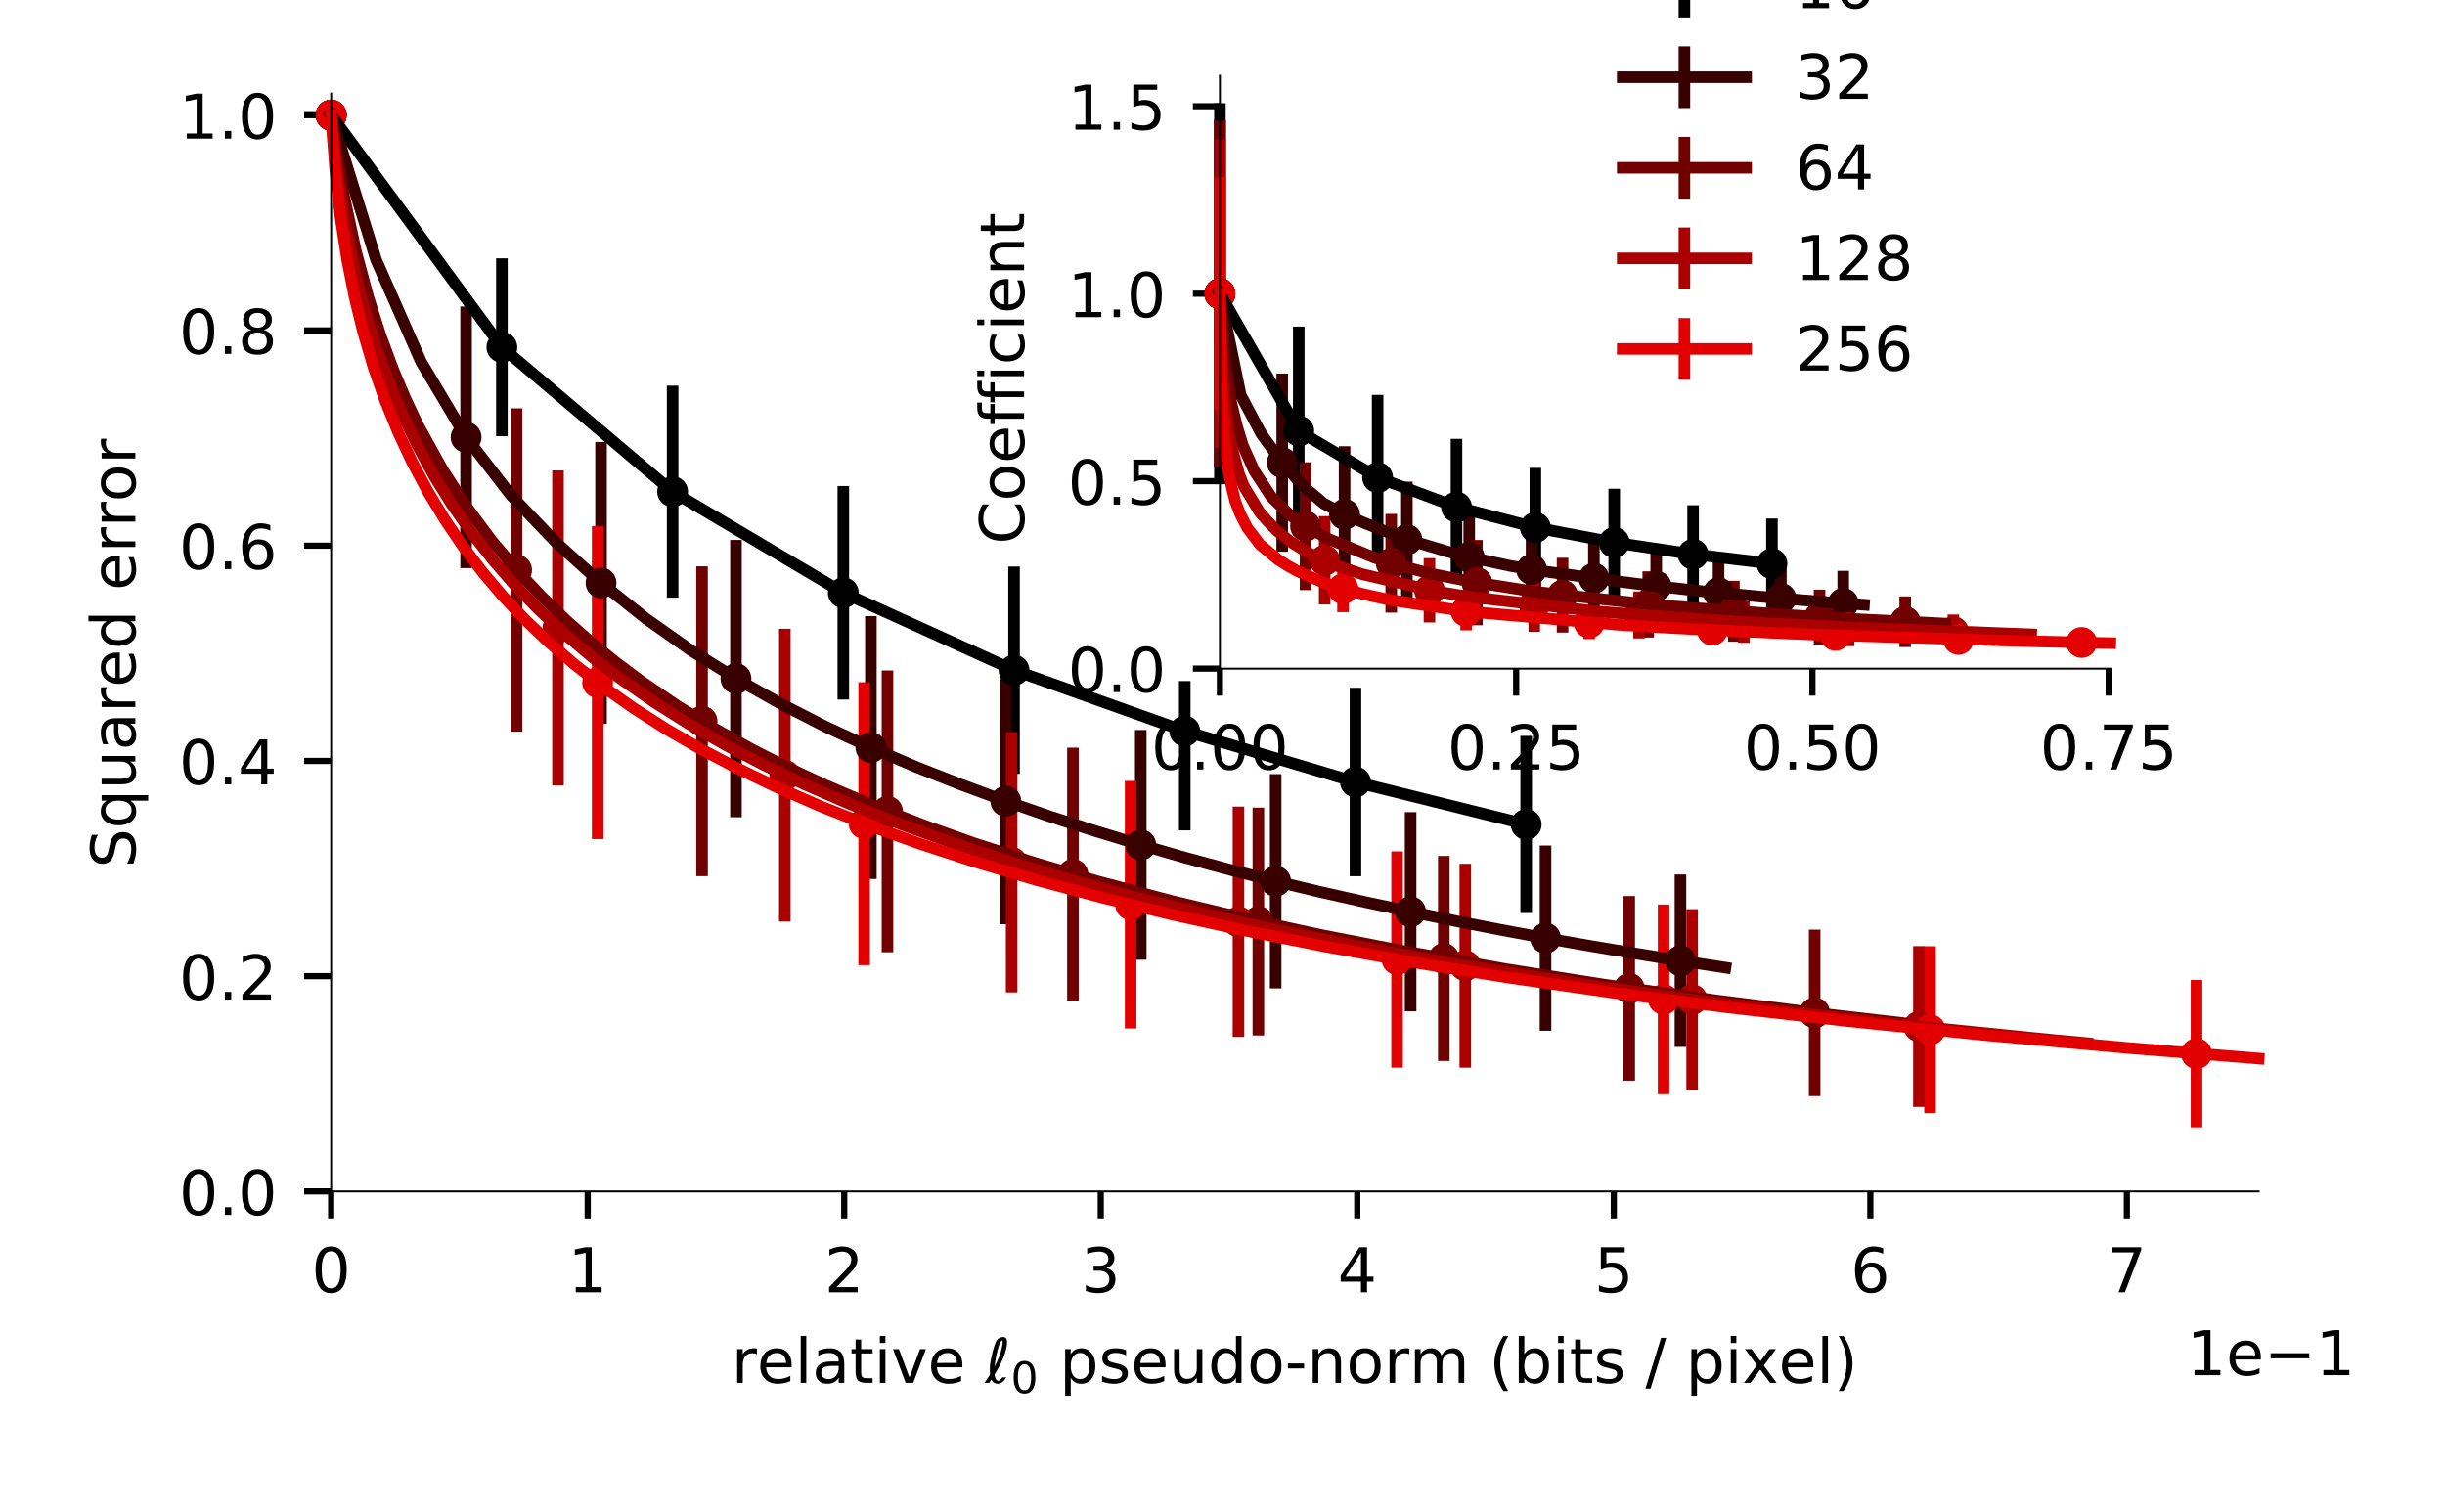 <?xml version="1.0" encoding="utf-8" standalone="no"?>
<!DOCTYPE svg PUBLIC "-//W3C//DTD SVG 1.1//EN"
  "http://www.w3.org/Graphics/SVG/1.1/DTD/svg11.dtd">
<!-- Created with matplotlib (http://matplotlib.org/) -->
<svg height="196pt" version="1.1" viewBox="0 0 317 196" width="317pt" xmlns="http://www.w3.org/2000/svg" xmlns:xlink="http://www.w3.org/1999/xlink">
 <defs>
  <style type="text/css">
*{stroke-linecap:butt;stroke-linejoin:round;}
  </style>
 </defs>
 <g id="figure_1">
  <g id="patch_1">
   <path d="M 0 196.218 
L 317.48 196.218 
L 317.48 0 
L 0 0 
z
" style="fill:#ffffff;"/>
  </g>
  <g id="axes_1">
   <g id="patch_2">
    <path d="M 30.442 157.257 
L 305.34 157.257 
L 305.34 12.14 
L 30.442 12.14 
z
" style="fill:#ffffff;"/>
   </g>
   <g id="matplotlib.axis_1">
    <g id="xtick_1">
     <g id="line2d_1">
      <defs>
       <path d="M 0 0 
L 0 3.5 
" id="maa2741f778" style="stroke:#000000;stroke-width:0.8;"/>
      </defs>
      <g>
       <use style="stroke:#000000;stroke-width:0.8;" x="42.937" xlink:href="#maa2741f778" y="154.466"/>
      </g>
     </g>
     <g id="text_1">
      <!-- 0 -->
      <defs>
       <path d="M 31.781 66.406 
Q 24.172 66.406 20.328 58.906 
Q 16.5 51.422 16.5 36.375 
Q 16.5 21.391 20.328 13.891 
Q 24.172 6.391 31.781 6.391 
Q 39.453 6.391 43.281 13.891 
Q 47.125 21.391 47.125 36.375 
Q 47.125 51.422 43.281 58.906 
Q 39.453 66.406 31.781 66.406 
M 31.781 74.219 
Q 44.047 74.219 50.516 64.516 
Q 56.984 54.828 56.984 36.375 
Q 56.984 17.969 50.516 8.266 
Q 44.047 -1.422 31.781 -1.422 
Q 19.531 -1.422 13.062 8.266 
Q 6.594 17.969 6.594 36.375 
Q 6.594 54.828 13.062 64.516 
Q 19.531 74.219 31.781 74.219 
" id="DejaVuSans-30"/>
      </defs>
      <g transform="translate(40.392 167.545)scale(0.08 -0.08)">
       <use xlink:href="#DejaVuSans-30"/>
      </g>
     </g>
    </g>
    <g id="xtick_2">
     <g id="line2d_2">
      <g>
       <use style="stroke:#000000;stroke-width:0.8;" x="76.197" xlink:href="#maa2741f778" y="154.466"/>
      </g>
     </g>
     <g id="text_2">
      <!-- 1 -->
      <defs>
       <path d="M 12.406 8.297 
L 28.516 8.297 
L 28.516 63.922 
L 10.984 60.406 
L 10.984 69.391 
L 28.422 72.906 
L 38.281 72.906 
L 38.281 8.297 
L 54.391 8.297 
L 54.391 0 
L 12.406 0 
z
" id="DejaVuSans-31"/>
      </defs>
      <g transform="translate(73.652 167.545)scale(0.08 -0.08)">
       <use xlink:href="#DejaVuSans-31"/>
      </g>
     </g>
    </g>
    <g id="xtick_3">
     <g id="line2d_3">
      <g>
       <use style="stroke:#000000;stroke-width:0.8;" x="109.456" xlink:href="#maa2741f778" y="154.466"/>
      </g>
     </g>
     <g id="text_3">
      <!-- 2 -->
      <defs>
       <path d="M 19.188 8.297 
L 53.609 8.297 
L 53.609 0 
L 7.328 0 
L 7.328 8.297 
Q 12.938 14.109 22.625 23.891 
Q 32.328 33.688 34.812 36.531 
Q 39.547 41.844 41.422 45.531 
Q 43.312 49.219 43.312 52.781 
Q 43.312 58.594 39.234 62.25 
Q 35.156 65.922 28.609 65.922 
Q 23.969 65.922 18.812 64.312 
Q 13.672 62.703 7.812 59.422 
L 7.812 69.391 
Q 13.766 71.781 18.938 73 
Q 24.125 74.219 28.422 74.219 
Q 39.75 74.219 46.484 68.547 
Q 53.219 62.891 53.219 53.422 
Q 53.219 48.922 51.531 44.891 
Q 49.859 40.875 45.406 35.406 
Q 44.188 33.984 37.641 27.219 
Q 31.109 20.453 19.188 8.297 
" id="DejaVuSans-32"/>
      </defs>
      <g transform="translate(106.911 167.545)scale(0.08 -0.08)">
       <use xlink:href="#DejaVuSans-32"/>
      </g>
     </g>
    </g>
    <g id="xtick_4">
     <g id="line2d_4">
      <g>
       <use style="stroke:#000000;stroke-width:0.8;" x="142.716" xlink:href="#maa2741f778" y="154.466"/>
      </g>
     </g>
     <g id="text_4">
      <!-- 3 -->
      <defs>
       <path d="M 40.578 39.312 
Q 47.656 37.797 51.625 33 
Q 55.609 28.219 55.609 21.188 
Q 55.609 10.406 48.188 4.484 
Q 40.766 -1.422 27.094 -1.422 
Q 22.516 -1.422 17.656 -0.516 
Q 12.797 0.391 7.625 2.203 
L 7.625 11.719 
Q 11.719 9.328 16.594 8.109 
Q 21.484 6.891 26.812 6.891 
Q 36.078 6.891 40.938 10.547 
Q 45.797 14.203 45.797 21.188 
Q 45.797 27.641 41.281 31.266 
Q 36.766 34.906 28.719 34.906 
L 20.219 34.906 
L 20.219 43.016 
L 29.109 43.016 
Q 36.375 43.016 40.234 45.922 
Q 44.094 48.828 44.094 54.297 
Q 44.094 59.906 40.109 62.906 
Q 36.141 65.922 28.719 65.922 
Q 24.656 65.922 20.016 65.031 
Q 15.375 64.156 9.812 62.312 
L 9.812 71.094 
Q 15.438 72.656 20.344 73.438 
Q 25.25 74.219 29.594 74.219 
Q 40.828 74.219 47.359 69.109 
Q 53.906 64.016 53.906 55.328 
Q 53.906 49.266 50.438 45.094 
Q 46.969 40.922 40.578 39.312 
" id="DejaVuSans-33"/>
      </defs>
      <g transform="translate(140.171 167.545)scale(0.08 -0.08)">
       <use xlink:href="#DejaVuSans-33"/>
      </g>
     </g>
    </g>
    <g id="xtick_5">
     <g id="line2d_5">
      <g>
       <use style="stroke:#000000;stroke-width:0.8;" x="175.975" xlink:href="#maa2741f778" y="154.466"/>
      </g>
     </g>
     <g id="text_5">
      <!-- 4 -->
      <defs>
       <path d="M 37.797 64.312 
L 12.891 25.391 
L 37.797 25.391 
z
M 35.203 72.906 
L 47.609 72.906 
L 47.609 25.391 
L 58.016 25.391 
L 58.016 17.188 
L 47.609 17.188 
L 47.609 0 
L 37.797 0 
L 37.797 17.188 
L 4.891 17.188 
L 4.891 26.703 
z
" id="DejaVuSans-34"/>
      </defs>
      <g transform="translate(173.43 167.545)scale(0.08 -0.08)">
       <use xlink:href="#DejaVuSans-34"/>
      </g>
     </g>
    </g>
    <g id="xtick_6">
     <g id="line2d_6">
      <g>
       <use style="stroke:#000000;stroke-width:0.8;" x="209.235" xlink:href="#maa2741f778" y="154.466"/>
      </g>
     </g>
     <g id="text_6">
      <!-- 5 -->
      <defs>
       <path d="M 10.797 72.906 
L 49.516 72.906 
L 49.516 64.594 
L 19.828 64.594 
L 19.828 46.734 
Q 21.969 47.469 24.109 47.828 
Q 26.266 48.188 28.422 48.188 
Q 40.625 48.188 47.75 41.5 
Q 54.891 34.812 54.891 23.391 
Q 54.891 11.625 47.562 5.094 
Q 40.234 -1.422 26.906 -1.422 
Q 22.312 -1.422 17.547 -0.641 
Q 12.797 0.141 7.719 1.703 
L 7.719 11.625 
Q 12.109 9.234 16.797 8.062 
Q 21.484 6.891 26.703 6.891 
Q 35.156 6.891 40.078 11.328 
Q 45.016 15.766 45.016 23.391 
Q 45.016 31 40.078 35.438 
Q 35.156 39.891 26.703 39.891 
Q 22.75 39.891 18.812 39.016 
Q 14.891 38.141 10.797 36.281 
z
" id="DejaVuSans-35"/>
      </defs>
      <g transform="translate(206.69 167.545)scale(0.08 -0.08)">
       <use xlink:href="#DejaVuSans-35"/>
      </g>
     </g>
    </g>
    <g id="xtick_7">
     <g id="line2d_7">
      <g>
       <use style="stroke:#000000;stroke-width:0.8;" x="242.494" xlink:href="#maa2741f778" y="154.466"/>
      </g>
     </g>
     <g id="text_7">
      <!-- 6 -->
      <defs>
       <path d="M 33.016 40.375 
Q 26.375 40.375 22.484 35.828 
Q 18.609 31.297 18.609 23.391 
Q 18.609 15.531 22.484 10.953 
Q 26.375 6.391 33.016 6.391 
Q 39.656 6.391 43.531 10.953 
Q 47.406 15.531 47.406 23.391 
Q 47.406 31.297 43.531 35.828 
Q 39.656 40.375 33.016 40.375 
M 52.594 71.297 
L 52.594 62.312 
Q 48.875 64.062 45.094 64.984 
Q 41.312 65.922 37.594 65.922 
Q 27.828 65.922 22.672 59.328 
Q 17.531 52.734 16.797 39.406 
Q 19.672 43.656 24.016 45.922 
Q 28.375 48.188 33.594 48.188 
Q 44.578 48.188 50.953 41.516 
Q 57.328 34.859 57.328 23.391 
Q 57.328 12.156 50.688 5.359 
Q 44.047 -1.422 33.016 -1.422 
Q 20.359 -1.422 13.672 8.266 
Q 6.984 17.969 6.984 36.375 
Q 6.984 53.656 15.188 63.938 
Q 23.391 74.219 37.203 74.219 
Q 40.922 74.219 44.703 73.484 
Q 48.484 72.75 52.594 71.297 
" id="DejaVuSans-36"/>
      </defs>
      <g transform="translate(239.949 167.545)scale(0.08 -0.08)">
       <use xlink:href="#DejaVuSans-36"/>
      </g>
     </g>
    </g>
    <g id="xtick_8">
     <g id="line2d_8">
      <g>
       <use style="stroke:#000000;stroke-width:0.8;" x="275.754" xlink:href="#maa2741f778" y="154.466"/>
      </g>
     </g>
     <g id="text_8">
      <!-- 7 -->
      <defs>
       <path d="M 8.203 72.906 
L 55.078 72.906 
L 55.078 68.703 
L 28.609 0 
L 18.312 0 
L 43.219 64.594 
L 8.203 64.594 
z
" id="DejaVuSans-37"/>
      </defs>
      <g transform="translate(273.209 167.545)scale(0.08 -0.08)">
       <use xlink:href="#DejaVuSans-37"/>
      </g>
     </g>
    </g>
    <g id="text_9">
     <!-- relative $\ell_0$ pseudo-norm (bits / pixel) -->
     <defs>
      <path d="M 41.109 46.297 
Q 39.594 47.172 37.812 47.578 
Q 36.031 48 33.891 48 
Q 26.266 48 22.188 43.047 
Q 18.109 38.094 18.109 28.812 
L 18.109 0 
L 9.078 0 
L 9.078 54.688 
L 18.109 54.688 
L 18.109 46.188 
Q 20.953 51.172 25.484 53.578 
Q 30.031 56 36.531 56 
Q 37.453 56 38.578 55.875 
Q 39.703 55.766 41.062 55.516 
z
" id="DejaVuSans-72"/>
      <path d="M 56.203 29.594 
L 56.203 25.203 
L 14.891 25.203 
Q 15.484 15.922 20.484 11.062 
Q 25.484 6.203 34.422 6.203 
Q 39.594 6.203 44.453 7.469 
Q 49.312 8.734 54.109 11.281 
L 54.109 2.781 
Q 49.266 0.734 44.188 -0.344 
Q 39.109 -1.422 33.891 -1.422 
Q 20.797 -1.422 13.156 6.188 
Q 5.516 13.812 5.516 26.812 
Q 5.516 40.234 12.766 48.109 
Q 20.016 56 32.328 56 
Q 43.359 56 49.781 48.891 
Q 56.203 41.797 56.203 29.594 
M 47.219 32.234 
Q 47.125 39.594 43.094 43.984 
Q 39.062 48.391 32.422 48.391 
Q 24.906 48.391 20.391 44.141 
Q 15.875 39.891 15.188 32.172 
z
" id="DejaVuSans-65"/>
      <path d="M 9.422 75.984 
L 18.406 75.984 
L 18.406 0 
L 9.422 0 
z
" id="DejaVuSans-6c"/>
      <path d="M 34.281 27.484 
Q 23.391 27.484 19.188 25 
Q 14.984 22.516 14.984 16.5 
Q 14.984 11.719 18.141 8.906 
Q 21.297 6.109 26.703 6.109 
Q 34.188 6.109 38.703 11.406 
Q 43.219 16.703 43.219 25.484 
L 43.219 27.484 
z
M 52.203 31.203 
L 52.203 0 
L 43.219 0 
L 43.219 8.297 
Q 40.141 3.328 35.547 0.953 
Q 30.953 -1.422 24.312 -1.422 
Q 15.922 -1.422 10.953 3.297 
Q 6 8.016 6 15.922 
Q 6 25.141 12.172 29.828 
Q 18.359 34.516 30.609 34.516 
L 43.219 34.516 
L 43.219 35.406 
Q 43.219 41.609 39.141 45 
Q 35.062 48.391 27.688 48.391 
Q 23 48.391 18.547 47.266 
Q 14.109 46.141 10.016 43.891 
L 10.016 52.203 
Q 14.938 54.109 19.578 55.047 
Q 24.219 56 28.609 56 
Q 40.484 56 46.344 49.844 
Q 52.203 43.703 52.203 31.203 
" id="DejaVuSans-61"/>
      <path d="M 18.312 70.219 
L 18.312 54.688 
L 36.812 54.688 
L 36.812 47.703 
L 18.312 47.703 
L 18.312 18.016 
Q 18.312 11.328 20.141 9.422 
Q 21.969 7.516 27.594 7.516 
L 36.812 7.516 
L 36.812 0 
L 27.594 0 
Q 17.188 0 13.234 3.875 
Q 9.281 7.766 9.281 18.016 
L 9.281 47.703 
L 2.688 47.703 
L 2.688 54.688 
L 9.281 54.688 
L 9.281 70.219 
z
" id="DejaVuSans-74"/>
      <path d="M 9.422 54.688 
L 18.406 54.688 
L 18.406 0 
L 9.422 0 
z
M 9.422 75.984 
L 18.406 75.984 
L 18.406 64.594 
L 9.422 64.594 
z
" id="DejaVuSans-69"/>
      <path d="M 2.984 54.688 
L 12.5 54.688 
L 29.594 8.797 
L 46.688 54.688 
L 56.203 54.688 
L 35.688 0 
L 23.484 0 
z
" id="DejaVuSans-76"/>
      <path id="DejaVuSans-20"/>
      <path d="M 14.844 13.094 
Q 16.844 3.328 21.094 3.328 
Q 23.922 3.328 27.594 8.938 
L 34.078 8.938 
Q 31.156 3.953 27.734 1.375 
Q 24.031 -1.422 20.609 -1.422 
Q 12.984 -1.422 9.906 5.375 
L 6.25 0 
L -1.375 0 
Q 3.906 7.172 7.812 13.875 
Q 7.328 17.672 7.328 21.828 
Q 7.328 29.25 8.844 36.672 
Q 14.547 64.547 19.625 70.266 
Q 23.141 74.219 29.156 74.219 
Q 35.25 74.219 35.25 65.766 
Q 35.203 61.969 34.328 57.422 
Q 30.812 38.812 14.844 13.094 
M 14.797 25.875 
Q 23.922 42.875 26.703 56.453 
Q 28.172 63.625 28.172 65.484 
Q 28.172 68.844 26.953 68.844 
Q 21.625 64.594 16.891 39.312 
Q 15.578 32.234 14.797 25.875 
" id="DejaVuSans-Oblique-2113"/>
      <path d="M 18.109 8.203 
L 18.109 -20.797 
L 9.078 -20.797 
L 9.078 54.688 
L 18.109 54.688 
L 18.109 46.391 
Q 20.953 51.266 25.266 53.625 
Q 29.594 56 35.594 56 
Q 45.562 56 51.781 48.094 
Q 58.016 40.188 58.016 27.297 
Q 58.016 14.406 51.781 6.484 
Q 45.562 -1.422 35.594 -1.422 
Q 29.594 -1.422 25.266 0.953 
Q 20.953 3.328 18.109 8.203 
M 48.688 27.297 
Q 48.688 37.203 44.609 42.844 
Q 40.531 48.484 33.406 48.484 
Q 26.266 48.484 22.188 42.844 
Q 18.109 37.203 18.109 27.297 
Q 18.109 17.391 22.188 11.75 
Q 26.266 6.109 33.406 6.109 
Q 40.531 6.109 44.609 11.75 
Q 48.688 17.391 48.688 27.297 
" id="DejaVuSans-70"/>
      <path d="M 44.281 53.078 
L 44.281 44.578 
Q 40.484 46.531 36.375 47.5 
Q 32.281 48.484 27.875 48.484 
Q 21.188 48.484 17.844 46.438 
Q 14.5 44.391 14.5 40.281 
Q 14.5 37.156 16.891 35.375 
Q 19.281 33.594 26.516 31.984 
L 29.594 31.297 
Q 39.156 29.25 43.188 25.516 
Q 47.219 21.781 47.219 15.094 
Q 47.219 7.469 41.188 3.016 
Q 35.156 -1.422 24.609 -1.422 
Q 20.219 -1.422 15.453 -0.562 
Q 10.688 0.297 5.422 2 
L 5.422 11.281 
Q 10.406 8.688 15.234 7.391 
Q 20.062 6.109 24.812 6.109 
Q 31.156 6.109 34.562 8.281 
Q 37.984 10.453 37.984 14.406 
Q 37.984 18.062 35.516 20.016 
Q 33.062 21.969 24.703 23.781 
L 21.578 24.516 
Q 13.234 26.266 9.516 29.906 
Q 5.812 33.547 5.812 39.891 
Q 5.812 47.609 11.281 51.797 
Q 16.75 56 26.812 56 
Q 31.781 56 36.172 55.266 
Q 40.578 54.547 44.281 53.078 
" id="DejaVuSans-73"/>
      <path d="M 8.5 21.578 
L 8.5 54.688 
L 17.484 54.688 
L 17.484 21.922 
Q 17.484 14.156 20.5 10.266 
Q 23.531 6.391 29.594 6.391 
Q 36.859 6.391 41.078 11.031 
Q 45.312 15.672 45.312 23.688 
L 45.312 54.688 
L 54.297 54.688 
L 54.297 0 
L 45.312 0 
L 45.312 8.406 
Q 42.047 3.422 37.719 1 
Q 33.406 -1.422 27.688 -1.422 
Q 18.266 -1.422 13.375 4.438 
Q 8.5 10.297 8.5 21.578 
M 31.109 56 
z
" id="DejaVuSans-75"/>
      <path d="M 45.406 46.391 
L 45.406 75.984 
L 54.391 75.984 
L 54.391 0 
L 45.406 0 
L 45.406 8.203 
Q 42.578 3.328 38.25 0.953 
Q 33.938 -1.422 27.875 -1.422 
Q 17.969 -1.422 11.734 6.484 
Q 5.516 14.406 5.516 27.297 
Q 5.516 40.188 11.734 48.094 
Q 17.969 56 27.875 56 
Q 33.938 56 38.25 53.625 
Q 42.578 51.266 45.406 46.391 
M 14.797 27.297 
Q 14.797 17.391 18.875 11.75 
Q 22.953 6.109 30.078 6.109 
Q 37.203 6.109 41.297 11.75 
Q 45.406 17.391 45.406 27.297 
Q 45.406 37.203 41.297 42.844 
Q 37.203 48.484 30.078 48.484 
Q 22.953 48.484 18.875 42.844 
Q 14.797 37.203 14.797 27.297 
" id="DejaVuSans-64"/>
      <path d="M 30.609 48.391 
Q 23.391 48.391 19.188 42.75 
Q 14.984 37.109 14.984 27.297 
Q 14.984 17.484 19.156 11.844 
Q 23.344 6.203 30.609 6.203 
Q 37.797 6.203 41.984 11.859 
Q 46.188 17.531 46.188 27.297 
Q 46.188 37.016 41.984 42.703 
Q 37.797 48.391 30.609 48.391 
M 30.609 56 
Q 42.328 56 49.016 48.375 
Q 55.719 40.766 55.719 27.297 
Q 55.719 13.875 49.016 6.219 
Q 42.328 -1.422 30.609 -1.422 
Q 18.844 -1.422 12.172 6.219 
Q 5.516 13.875 5.516 27.297 
Q 5.516 40.766 12.172 48.375 
Q 18.844 56 30.609 56 
" id="DejaVuSans-6f"/>
      <path d="M 4.891 31.391 
L 31.203 31.391 
L 31.203 23.391 
L 4.891 23.391 
z
" id="DejaVuSans-2d"/>
      <path d="M 54.891 33.016 
L 54.891 0 
L 45.906 0 
L 45.906 32.719 
Q 45.906 40.484 42.875 44.328 
Q 39.844 48.188 33.797 48.188 
Q 26.516 48.188 22.312 43.547 
Q 18.109 38.922 18.109 30.906 
L 18.109 0 
L 9.078 0 
L 9.078 54.688 
L 18.109 54.688 
L 18.109 46.188 
Q 21.344 51.125 25.703 53.562 
Q 30.078 56 35.797 56 
Q 45.219 56 50.047 50.172 
Q 54.891 44.344 54.891 33.016 
" id="DejaVuSans-6e"/>
      <path d="M 52 44.188 
Q 55.375 50.25 60.062 53.125 
Q 64.75 56 71.094 56 
Q 79.641 56 84.281 50.016 
Q 88.922 44.047 88.922 33.016 
L 88.922 0 
L 79.891 0 
L 79.891 32.719 
Q 79.891 40.578 77.094 44.375 
Q 74.312 48.188 68.609 48.188 
Q 61.625 48.188 57.562 43.547 
Q 53.516 38.922 53.516 30.906 
L 53.516 0 
L 44.484 0 
L 44.484 32.719 
Q 44.484 40.625 41.703 44.406 
Q 38.922 48.188 33.109 48.188 
Q 26.219 48.188 22.156 43.531 
Q 18.109 38.875 18.109 30.906 
L 18.109 0 
L 9.078 0 
L 9.078 54.688 
L 18.109 54.688 
L 18.109 46.188 
Q 21.188 51.219 25.484 53.609 
Q 29.781 56 35.688 56 
Q 41.656 56 45.828 52.969 
Q 50 49.953 52 44.188 
" id="DejaVuSans-6d"/>
      <path d="M 31 75.875 
Q 24.469 64.656 21.281 53.656 
Q 18.109 42.672 18.109 31.391 
Q 18.109 20.125 21.312 9.062 
Q 24.516 -2 31 -13.188 
L 23.188 -13.188 
Q 15.875 -1.703 12.234 9.375 
Q 8.594 20.453 8.594 31.391 
Q 8.594 42.281 12.203 53.312 
Q 15.828 64.359 23.188 75.875 
z
" id="DejaVuSans-28"/>
      <path d="M 48.688 27.297 
Q 48.688 37.203 44.609 42.844 
Q 40.531 48.484 33.406 48.484 
Q 26.266 48.484 22.188 42.844 
Q 18.109 37.203 18.109 27.297 
Q 18.109 17.391 22.188 11.75 
Q 26.266 6.109 33.406 6.109 
Q 40.531 6.109 44.609 11.75 
Q 48.688 17.391 48.688 27.297 
M 18.109 46.391 
Q 20.953 51.266 25.266 53.625 
Q 29.594 56 35.594 56 
Q 45.562 56 51.781 48.094 
Q 58.016 40.188 58.016 27.297 
Q 58.016 14.406 51.781 6.484 
Q 45.562 -1.422 35.594 -1.422 
Q 29.594 -1.422 25.266 0.953 
Q 20.953 3.328 18.109 8.203 
L 18.109 0 
L 9.078 0 
L 9.078 75.984 
L 18.109 75.984 
z
" id="DejaVuSans-62"/>
      <path d="M 25.391 72.906 
L 33.688 72.906 
L 8.297 -9.281 
L 0 -9.281 
z
" id="DejaVuSans-2f"/>
      <path d="M 54.891 54.688 
L 35.109 28.078 
L 55.906 0 
L 45.312 0 
L 29.391 21.484 
L 13.484 0 
L 2.875 0 
L 24.125 28.609 
L 4.688 54.688 
L 15.281 54.688 
L 29.781 35.203 
L 44.281 54.688 
z
" id="DejaVuSans-78"/>
      <path d="M 8.016 75.875 
L 15.828 75.875 
Q 23.141 64.359 26.781 53.312 
Q 30.422 42.281 30.422 31.391 
Q 30.422 20.453 26.781 9.375 
Q 23.141 -1.703 15.828 -13.188 
L 8.016 -13.188 
Q 14.5 -2 17.703 9.062 
Q 20.906 20.125 20.906 31.391 
Q 20.906 42.672 17.703 53.656 
Q 14.5 64.656 8.016 75.875 
" id="DejaVuSans-29"/>
     </defs>
     <g transform="translate(94.851 179.289)scale(0.08 -0.08)">
      <use transform="translate(0 0.016)" xlink:href="#DejaVuSans-72"/>
      <use transform="translate(41.113 0.016)" xlink:href="#DejaVuSans-65"/>
      <use transform="translate(102.637 0.016)" xlink:href="#DejaVuSans-6c"/>
      <use transform="translate(130.42 0.016)" xlink:href="#DejaVuSans-61"/>
      <use transform="translate(191.699 0.016)" xlink:href="#DejaVuSans-74"/>
      <use transform="translate(230.908 0.016)" xlink:href="#DejaVuSans-69"/>
      <use transform="translate(258.691 0.016)" xlink:href="#DejaVuSans-76"/>
      <use transform="translate(317.871 0.016)" xlink:href="#DejaVuSans-65"/>
      <use transform="translate(379.395 0.016)" xlink:href="#DejaVuSans-20"/>
      <use transform="translate(411.182 0.016)" xlink:href="#DejaVuSans-Oblique-2113"/>
      <use transform="translate(452.49 -16.391)scale(0.7)" xlink:href="#DejaVuSans-30"/>
      <use transform="translate(499.761 0.016)" xlink:href="#DejaVuSans-20"/>
      <use transform="translate(531.548 0.016)" xlink:href="#DejaVuSans-70"/>
      <use transform="translate(595.024 0.016)" xlink:href="#DejaVuSans-73"/>
      <use transform="translate(647.124 0.016)" xlink:href="#DejaVuSans-65"/>
      <use transform="translate(708.647 0.016)" xlink:href="#DejaVuSans-75"/>
      <use transform="translate(772.026 0.016)" xlink:href="#DejaVuSans-64"/>
      <use transform="translate(835.503 0.016)" xlink:href="#DejaVuSans-6f"/>
      <use transform="translate(896.685 0.016)" xlink:href="#DejaVuSans-2d"/>
      <use transform="translate(932.769 0.016)" xlink:href="#DejaVuSans-6e"/>
      <use transform="translate(996.147 0.016)" xlink:href="#DejaVuSans-6f"/>
      <use transform="translate(1057.329 0.016)" xlink:href="#DejaVuSans-72"/>
      <use transform="translate(1098.442 0.016)" xlink:href="#DejaVuSans-6d"/>
      <use transform="translate(1195.854 0.016)" xlink:href="#DejaVuSans-20"/>
      <use transform="translate(1227.642 0.016)" xlink:href="#DejaVuSans-28"/>
      <use transform="translate(1266.655 0.016)" xlink:href="#DejaVuSans-62"/>
      <use transform="translate(1330.132 0.016)" xlink:href="#DejaVuSans-69"/>
      <use transform="translate(1357.915 0.016)" xlink:href="#DejaVuSans-74"/>
      <use transform="translate(1397.124 0.016)" xlink:href="#DejaVuSans-73"/>
      <use transform="translate(1449.224 0.016)" xlink:href="#DejaVuSans-20"/>
      <use transform="translate(1481.011 0.016)" xlink:href="#DejaVuSans-2f"/>
      <use transform="translate(1514.702 0.016)" xlink:href="#DejaVuSans-20"/>
      <use transform="translate(1546.489 0.016)" xlink:href="#DejaVuSans-70"/>
      <use transform="translate(1609.966 0.016)" xlink:href="#DejaVuSans-69"/>
      <use transform="translate(1637.749 0.016)" xlink:href="#DejaVuSans-78"/>
      <use transform="translate(1696.929 0.016)" xlink:href="#DejaVuSans-65"/>
      <use transform="translate(1758.452 0.016)" xlink:href="#DejaVuSans-6c"/>
      <use transform="translate(1786.235 0.016)" xlink:href="#DejaVuSans-29"/>
     </g>
    </g>
    <g id="text_10">
     <!-- 1e−1 -->
     <defs>
      <path d="M 10.594 35.5 
L 73.188 35.5 
L 73.188 27.203 
L 10.594 27.203 
z
" id="DejaVuSans-2212"/>
     </defs>
     <g transform="translate(283.534 178.287)scale(0.08 -0.08)">
      <use xlink:href="#DejaVuSans-31"/>
      <use x="63.623" xlink:href="#DejaVuSans-65"/>
      <use x="125.146" xlink:href="#DejaVuSans-2212"/>
      <use x="208.936" xlink:href="#DejaVuSans-31"/>
     </g>
    </g>
   </g>
   <g id="matplotlib.axis_2">
    <g id="ytick_1">
     <g id="line2d_9">
      <defs>
       <path d="M 0 0 
L -3.5 0 
" id="mfcf8852c46" style="stroke:#000000;stroke-width:0.8;"/>
      </defs>
      <g>
       <use style="stroke:#000000;stroke-width:0.8;" x="42.937" xlink:href="#mfcf8852c46" y="154.466"/>
      </g>
     </g>
     <g id="text_11">
      <!-- 0.0 -->
      <defs>
       <path d="M 10.688 12.406 
L 21 12.406 
L 21 0 
L 10.688 0 
z
" id="DejaVuSans-2e"/>
      </defs>
      <g transform="translate(23.215 157.506)scale(0.08 -0.08)">
       <use xlink:href="#DejaVuSans-30"/>
       <use x="63.623" xlink:href="#DejaVuSans-2e"/>
       <use x="95.41" xlink:href="#DejaVuSans-30"/>
      </g>
     </g>
    </g>
    <g id="ytick_2">
     <g id="line2d_10">
      <g>
       <use style="stroke:#000000;stroke-width:0.8;" x="42.937" xlink:href="#mfcf8852c46" y="126.559"/>
      </g>
     </g>
     <g id="text_12">
      <!-- 0.2 -->
      <g transform="translate(23.215 129.598)scale(0.08 -0.08)">
       <use xlink:href="#DejaVuSans-30"/>
       <use x="63.623" xlink:href="#DejaVuSans-2e"/>
       <use x="95.41" xlink:href="#DejaVuSans-32"/>
      </g>
     </g>
    </g>
    <g id="ytick_3">
     <g id="line2d_11">
      <g>
       <use style="stroke:#000000;stroke-width:0.8;" x="42.937" xlink:href="#mfcf8852c46" y="98.652"/>
      </g>
     </g>
     <g id="text_13">
      <!-- 0.4 -->
      <g transform="translate(23.215 101.691)scale(0.08 -0.08)">
       <use xlink:href="#DejaVuSans-30"/>
       <use x="63.623" xlink:href="#DejaVuSans-2e"/>
       <use x="95.41" xlink:href="#DejaVuSans-34"/>
      </g>
     </g>
    </g>
    <g id="ytick_4">
     <g id="line2d_12">
      <g>
       <use style="stroke:#000000;stroke-width:0.8;" x="42.937" xlink:href="#mfcf8852c46" y="70.745"/>
      </g>
     </g>
     <g id="text_14">
      <!-- 0.6 -->
      <g transform="translate(23.215 73.784)scale(0.08 -0.08)">
       <use xlink:href="#DejaVuSans-30"/>
       <use x="63.623" xlink:href="#DejaVuSans-2e"/>
       <use x="95.41" xlink:href="#DejaVuSans-36"/>
      </g>
     </g>
    </g>
    <g id="ytick_5">
     <g id="line2d_13">
      <g>
       <use style="stroke:#000000;stroke-width:0.8;" x="42.937" xlink:href="#mfcf8852c46" y="42.838"/>
      </g>
     </g>
     <g id="text_15">
      <!-- 0.8 -->
      <defs>
       <path d="M 31.781 34.625 
Q 24.75 34.625 20.719 30.859 
Q 16.703 27.094 16.703 20.516 
Q 16.703 13.922 20.719 10.156 
Q 24.75 6.391 31.781 6.391 
Q 38.812 6.391 42.859 10.172 
Q 46.922 13.969 46.922 20.516 
Q 46.922 27.094 42.891 30.859 
Q 38.875 34.625 31.781 34.625 
M 21.922 38.812 
Q 15.578 40.375 12.031 44.719 
Q 8.5 49.078 8.5 55.328 
Q 8.5 64.062 14.719 69.141 
Q 20.953 74.219 31.781 74.219 
Q 42.672 74.219 48.875 69.141 
Q 55.078 64.062 55.078 55.328 
Q 55.078 49.078 51.531 44.719 
Q 48 40.375 41.703 38.812 
Q 48.828 37.156 52.797 32.312 
Q 56.781 27.484 56.781 20.516 
Q 56.781 9.906 50.312 4.234 
Q 43.844 -1.422 31.781 -1.422 
Q 19.734 -1.422 13.25 4.234 
Q 6.781 9.906 6.781 20.516 
Q 6.781 27.484 10.781 32.312 
Q 14.797 37.156 21.922 38.812 
M 18.312 54.391 
Q 18.312 48.734 21.844 45.562 
Q 25.391 42.391 31.781 42.391 
Q 38.141 42.391 41.719 45.562 
Q 45.312 48.734 45.312 54.391 
Q 45.312 60.062 41.719 63.234 
Q 38.141 66.406 31.781 66.406 
Q 25.391 66.406 21.844 63.234 
Q 18.312 60.062 18.312 54.391 
" id="DejaVuSans-38"/>
      </defs>
      <g transform="translate(23.215 45.877)scale(0.08 -0.08)">
       <use xlink:href="#DejaVuSans-30"/>
       <use x="63.623" xlink:href="#DejaVuSans-2e"/>
       <use x="95.41" xlink:href="#DejaVuSans-38"/>
      </g>
     </g>
    </g>
    <g id="ytick_6">
     <g id="line2d_14">
      <g>
       <use style="stroke:#000000;stroke-width:0.8;" x="42.937" xlink:href="#mfcf8852c46" y="14.931"/>
      </g>
     </g>
     <g id="text_16">
      <!-- 1.0 -->
      <g transform="translate(23.215 17.97)scale(0.08 -0.08)">
       <use xlink:href="#DejaVuSans-31"/>
       <use x="63.623" xlink:href="#DejaVuSans-2e"/>
       <use x="95.41" xlink:href="#DejaVuSans-30"/>
      </g>
     </g>
    </g>
    <g id="text_17">
     <!-- Squared error -->
     <defs>
      <path d="M 53.516 70.516 
L 53.516 60.891 
Q 47.906 63.578 42.922 64.891 
Q 37.938 66.219 33.297 66.219 
Q 25.25 66.219 20.875 63.094 
Q 16.5 59.969 16.5 54.203 
Q 16.5 49.359 19.406 46.891 
Q 22.312 44.438 30.422 42.922 
L 36.375 41.703 
Q 47.406 39.594 52.656 34.297 
Q 57.906 29 57.906 20.125 
Q 57.906 9.516 50.797 4.047 
Q 43.703 -1.422 29.984 -1.422 
Q 24.812 -1.422 18.969 -0.25 
Q 13.141 0.922 6.891 3.219 
L 6.891 13.375 
Q 12.891 10.016 18.656 8.297 
Q 24.422 6.594 29.984 6.594 
Q 38.422 6.594 43.016 9.906 
Q 47.609 13.234 47.609 19.391 
Q 47.609 24.75 44.312 27.781 
Q 41.016 30.812 33.5 32.328 
L 27.484 33.5 
Q 16.453 35.688 11.516 40.375 
Q 6.594 45.062 6.594 53.422 
Q 6.594 63.094 13.406 68.656 
Q 20.219 74.219 32.172 74.219 
Q 37.312 74.219 42.625 73.281 
Q 47.953 72.359 53.516 70.516 
" id="DejaVuSans-53"/>
      <path d="M 14.797 27.297 
Q 14.797 17.391 18.875 11.75 
Q 22.953 6.109 30.078 6.109 
Q 37.203 6.109 41.297 11.75 
Q 45.406 17.391 45.406 27.297 
Q 45.406 37.203 41.297 42.844 
Q 37.203 48.484 30.078 48.484 
Q 22.953 48.484 18.875 42.844 
Q 14.797 37.203 14.797 27.297 
M 45.406 8.203 
Q 42.578 3.328 38.25 0.953 
Q 33.938 -1.422 27.875 -1.422 
Q 17.969 -1.422 11.734 6.484 
Q 5.516 14.406 5.516 27.297 
Q 5.516 40.188 11.734 48.094 
Q 17.969 56 27.875 56 
Q 33.938 56 38.25 53.625 
Q 42.578 51.266 45.406 46.391 
L 45.406 54.688 
L 54.391 54.688 
L 54.391 -20.797 
L 45.406 -20.797 
z
" id="DejaVuSans-71"/>
     </defs>
     <g transform="translate(17.551 112.518)rotate(-90)scale(0.08 -0.08)">
      <use xlink:href="#DejaVuSans-53"/>
      <use x="63.477" xlink:href="#DejaVuSans-71"/>
      <use x="126.953" xlink:href="#DejaVuSans-75"/>
      <use x="190.332" xlink:href="#DejaVuSans-61"/>
      <use x="251.611" xlink:href="#DejaVuSans-72"/>
      <use x="292.693" xlink:href="#DejaVuSans-65"/>
      <use x="354.217" xlink:href="#DejaVuSans-64"/>
      <use x="417.693" xlink:href="#DejaVuSans-20"/>
      <use x="449.48" xlink:href="#DejaVuSans-65"/>
      <use x="511.004" xlink:href="#DejaVuSans-72"/>
      <use x="552.102" xlink:href="#DejaVuSans-72"/>
      <use x="593.184" xlink:href="#DejaVuSans-6f"/>
      <use x="654.365" xlink:href="#DejaVuSans-72"/>
     </g>
    </g>
   </g>
   <g id="LineCollection_1">
    <path clip-path="url(#p3b100d2d7a)" d="M 42.937 14.931 
L 42.937 14.931 
" style="fill:none;stroke:#000000;stroke-width:1.5;"/>
    <path clip-path="url(#p3b100d2d7a)" d="M 65.071 56.551 
L 65.071 33.493 
" style="fill:none;stroke:#000000;stroke-width:1.5;"/>
    <path clip-path="url(#p3b100d2d7a)" d="M 87.205 77.494 
L 87.205 50 
" style="fill:none;stroke:#000000;stroke-width:1.5;"/>
    <path clip-path="url(#p3b100d2d7a)" d="M 109.338 90.697 
L 109.338 63.014 
" style="fill:none;stroke:#000000;stroke-width:1.5;"/>
    <path clip-path="url(#p3b100d2d7a)" d="M 131.472 100.332 
L 131.472 73.454 
" style="fill:none;stroke:#000000;stroke-width:1.5;"/>
    <path clip-path="url(#p3b100d2d7a)" d="M 153.606 107.659 
L 153.606 81.916 
" style="fill:none;stroke:#000000;stroke-width:1.5;"/>
    <path clip-path="url(#p3b100d2d7a)" d="M 175.74 113.601 
L 175.74 89.174 
" style="fill:none;stroke:#000000;stroke-width:1.5;"/>
    <path clip-path="url(#p3b100d2d7a)" d="M 197.873 118.371 
L 197.873 95.402 
" style="fill:none;stroke:#000000;stroke-width:1.5;"/>
   </g>
   <g id="LineCollection_2">
    <path clip-path="url(#p3b100d2d7a)" d="M 42.937 14.931 
L 42.937 14.931 
" style="fill:none;stroke:#390000;stroke-width:1.5;"/>
    <path clip-path="url(#p3b100d2d7a)" d="M 60.431 73.656 
L 60.431 39.736 
" style="fill:none;stroke:#390000;stroke-width:1.5;"/>
    <path clip-path="url(#p3b100d2d7a)" d="M 77.925 93.849 
L 77.925 57.305 
" style="fill:none;stroke:#390000;stroke-width:1.5;"/>
    <path clip-path="url(#p3b100d2d7a)" d="M 95.418 105.957 
L 95.418 69.998 
" style="fill:none;stroke:#390000;stroke-width:1.5;"/>
    <path clip-path="url(#p3b100d2d7a)" d="M 112.912 113.959 
L 112.912 79.881 
" style="fill:none;stroke:#390000;stroke-width:1.5;"/>
    <path clip-path="url(#p3b100d2d7a)" d="M 130.406 119.827 
L 130.406 87.924 
" style="fill:none;stroke:#390000;stroke-width:1.5;"/>
    <path clip-path="url(#p3b100d2d7a)" d="M 147.9 124.437 
L 147.9 94.641 
" style="fill:none;stroke:#390000;stroke-width:1.5;"/>
    <path clip-path="url(#p3b100d2d7a)" d="M 165.393 128.147 
L 165.393 100.365 
" style="fill:none;stroke:#390000;stroke-width:1.5;"/>
    <path clip-path="url(#p3b100d2d7a)" d="M 182.887 131.122 
L 182.887 105.294 
" style="fill:none;stroke:#390000;stroke-width:1.5;"/>
    <path clip-path="url(#p3b100d2d7a)" d="M 200.381 133.637 
L 200.381 109.619 
" style="fill:none;stroke:#390000;stroke-width:1.5;"/>
    <path clip-path="url(#p3b100d2d7a)" d="M 217.875 135.736 
L 217.875 113.38 
" style="fill:none;stroke:#390000;stroke-width:1.5;"/>
   </g>
   <g id="LineCollection_3">
    <path clip-path="url(#p3b100d2d7a)" d="M 42.937 14.931 
L 42.937 14.931 
" style="fill:none;stroke:#710000;stroke-width:1.5;"/>
    <path clip-path="url(#p3b100d2d7a)" d="M 66.98 94.864 
L 66.98 52.946 
" style="fill:none;stroke:#710000;stroke-width:1.5;"/>
    <path clip-path="url(#p3b100d2d7a)" d="M 91.022 113.593 
L 91.022 73.428 
" style="fill:none;stroke:#710000;stroke-width:1.5;"/>
    <path clip-path="url(#p3b100d2d7a)" d="M 115.064 123.465 
L 115.064 86.925 
" style="fill:none;stroke:#710000;stroke-width:1.5;"/>
    <path clip-path="url(#p3b100d2d7a)" d="M 139.106 129.783 
L 139.106 96.937 
" style="fill:none;stroke:#710000;stroke-width:1.5;"/>
    <path clip-path="url(#p3b100d2d7a)" d="M 163.149 134.248 
L 163.149 104.709 
" style="fill:none;stroke:#710000;stroke-width:1.5;"/>
    <path clip-path="url(#p3b100d2d7a)" d="M 187.191 137.551 
L 187.191 110.979 
" style="fill:none;stroke:#710000;stroke-width:1.5;"/>
    <path clip-path="url(#p3b100d2d7a)" d="M 211.233 140.102 
L 211.233 116.175 
" style="fill:none;stroke:#710000;stroke-width:1.5;"/>
    <path clip-path="url(#p3b100d2d7a)" d="M 235.276 142.112 
L 235.276 120.53 
" style="fill:none;stroke:#710000;stroke-width:1.5;"/>
   </g>
   <g id="LineCollection_4">
    <path clip-path="url(#p3b100d2d7a)" d="M 42.937 14.931 
L 42.937 14.931 
" style="fill:none;stroke:#aa0000;stroke-width:1.5;"/>
    <path clip-path="url(#p3b100d2d7a)" d="M 72.345 101.832 
L 72.345 60.987 
" style="fill:none;stroke:#aa0000;stroke-width:1.5;"/>
    <path clip-path="url(#p3b100d2d7a)" d="M 101.754 119.487 
L 101.754 81.524 
" style="fill:none;stroke:#aa0000;stroke-width:1.5;"/>
    <path clip-path="url(#p3b100d2d7a)" d="M 131.162 128.672 
L 131.162 94.91 
" style="fill:none;stroke:#aa0000;stroke-width:1.5;"/>
    <path clip-path="url(#p3b100d2d7a)" d="M 160.57 134.437 
L 160.57 104.579 
" style="fill:none;stroke:#aa0000;stroke-width:1.5;"/>
    <path clip-path="url(#p3b100d2d7a)" d="M 189.979 138.421 
L 189.979 111.987 
" style="fill:none;stroke:#aa0000;stroke-width:1.5;"/>
    <path clip-path="url(#p3b100d2d7a)" d="M 219.387 141.324 
L 219.387 117.871 
" style="fill:none;stroke:#aa0000;stroke-width:1.5;"/>
    <path clip-path="url(#p3b100d2d7a)" d="M 248.795 143.516 
L 248.795 122.665 
" style="fill:none;stroke:#aa0000;stroke-width:1.5;"/>
   </g>
   <g id="LineCollection_5">
    <path clip-path="url(#p3b100d2d7a)" d="M 42.937 14.931 
L 42.937 14.931 
" style="fill:none;stroke:#e30000;stroke-width:1.5;"/>
    <path clip-path="url(#p3b100d2d7a)" d="M 77.487 108.787 
L 77.487 68.217 
" style="fill:none;stroke:#e30000;stroke-width:1.5;"/>
    <path clip-path="url(#p3b100d2d7a)" d="M 112.037 125.131 
L 112.037 88.443 
" style="fill:none;stroke:#e30000;stroke-width:1.5;"/>
    <path clip-path="url(#p3b100d2d7a)" d="M 146.587 133.344 
L 146.587 101.249 
" style="fill:none;stroke:#e30000;stroke-width:1.5;"/>
    <path clip-path="url(#p3b100d2d7a)" d="M 181.137 138.427 
L 181.137 110.381 
" style="fill:none;stroke:#e30000;stroke-width:1.5;"/>
    <path clip-path="url(#p3b100d2d7a)" d="M 215.687 141.868 
L 215.687 117.276 
" style="fill:none;stroke:#e30000;stroke-width:1.5;"/>
    <path clip-path="url(#p3b100d2d7a)" d="M 250.237 144.321 
L 250.237 122.681 
" style="fill:none;stroke:#e30000;stroke-width:1.5;"/>
    <path clip-path="url(#p3b100d2d7a)" d="M 284.787 146.158 
L 284.787 127.055 
" style="fill:none;stroke:#e30000;stroke-width:1.5;"/>
   </g>
   <g id="line2d_15">
    <defs>
     <path d="M 0 1.5 
C 0.398 1.5 0.779 1.342 1.061 1.061 
C 1.342 0.779 1.5 0.398 1.5 0 
C 1.5 -0.398 1.342 -0.779 1.061 -1.061 
C 0.779 -1.342 0.398 -1.5 0 -1.5 
C -0.398 -1.5 -0.779 -1.342 -1.061 -1.061 
C -1.342 -0.779 -1.5 -0.398 -1.5 0 
C -1.5 0.398 -1.342 0.779 -1.061 1.061 
C -0.779 1.342 -0.398 1.5 0 1.5 
z
" id="m97e271b791" style="stroke:#000000;"/>
    </defs>
    <g clip-path="url(#p3b100d2d7a)">
     <use style="stroke:#000000;" x="42.937" xlink:href="#m97e271b791" y="14.931"/>
     <use style="stroke:#000000;" x="65.071" xlink:href="#m97e271b791" y="45.022"/>
     <use style="stroke:#000000;" x="87.205" xlink:href="#m97e271b791" y="63.747"/>
     <use style="stroke:#000000;" x="109.338" xlink:href="#m97e271b791" y="76.856"/>
     <use style="stroke:#000000;" x="131.472" xlink:href="#m97e271b791" y="86.893"/>
     <use style="stroke:#000000;" x="153.606" xlink:href="#m97e271b791" y="94.787"/>
     <use style="stroke:#000000;" x="175.74" xlink:href="#m97e271b791" y="101.387"/>
     <use style="stroke:#000000;" x="197.873" xlink:href="#m97e271b791" y="106.887"/>
    </g>
   </g>
   <g id="line2d_16">
    <defs>
     <path d="M 0 1.5 
C 0.398 1.5 0.779 1.342 1.061 1.061 
C 1.342 0.779 1.5 0.398 1.5 0 
C 1.5 -0.398 1.342 -0.779 1.061 -1.061 
C 0.779 -1.342 0.398 -1.5 0 -1.5 
C -0.398 -1.5 -0.779 -1.342 -1.061 -1.061 
C -1.342 -0.779 -1.5 -0.398 -1.5 0 
C -1.5 0.398 -1.342 0.779 -1.061 1.061 
C -0.779 1.342 -0.398 1.5 0 1.5 
z
" id="m08373cf0ca" style="stroke:#390000;"/>
    </defs>
    <g clip-path="url(#p3b100d2d7a)">
     <use style="fill:#390000;stroke:#390000;" x="42.937" xlink:href="#m08373cf0ca" y="14.931"/>
     <use style="fill:#390000;stroke:#390000;" x="60.431" xlink:href="#m08373cf0ca" y="56.696"/>
     <use style="fill:#390000;stroke:#390000;" x="77.925" xlink:href="#m08373cf0ca" y="75.577"/>
     <use style="fill:#390000;stroke:#390000;" x="95.418" xlink:href="#m08373cf0ca" y="87.978"/>
     <use style="fill:#390000;stroke:#390000;" x="112.912" xlink:href="#m08373cf0ca" y="96.92"/>
     <use style="fill:#390000;stroke:#390000;" x="130.406" xlink:href="#m08373cf0ca" y="103.876"/>
     <use style="fill:#390000;stroke:#390000;" x="147.9" xlink:href="#m08373cf0ca" y="109.539"/>
     <use style="fill:#390000;stroke:#390000;" x="165.393" xlink:href="#m08373cf0ca" y="114.256"/>
     <use style="fill:#390000;stroke:#390000;" x="182.887" xlink:href="#m08373cf0ca" y="118.208"/>
     <use style="fill:#390000;stroke:#390000;" x="200.381" xlink:href="#m08373cf0ca" y="121.628"/>
     <use style="fill:#390000;stroke:#390000;" x="217.875" xlink:href="#m08373cf0ca" y="124.558"/>
    </g>
   </g>
   <g id="line2d_17">
    <defs>
     <path d="M 0 1.5 
C 0.398 1.5 0.779 1.342 1.061 1.061 
C 1.342 0.779 1.5 0.398 1.5 0 
C 1.5 -0.398 1.342 -0.779 1.061 -1.061 
C 0.779 -1.342 0.398 -1.5 0 -1.5 
C -0.398 -1.5 -0.779 -1.342 -1.061 -1.061 
C -1.342 -0.779 -1.5 -0.398 -1.5 0 
C -1.5 0.398 -1.342 0.779 -1.061 1.061 
C -0.779 1.342 -0.398 1.5 0 1.5 
z
" id="mee355ab9d2" style="stroke:#710000;"/>
    </defs>
    <g clip-path="url(#p3b100d2d7a)">
     <use style="fill:#710000;stroke:#710000;" x="42.937" xlink:href="#mee355ab9d2" y="14.931"/>
     <use style="fill:#710000;stroke:#710000;" x="66.98" xlink:href="#mee355ab9d2" y="73.905"/>
     <use style="fill:#710000;stroke:#710000;" x="91.022" xlink:href="#mee355ab9d2" y="93.51"/>
     <use style="fill:#710000;stroke:#710000;" x="115.064" xlink:href="#mee355ab9d2" y="105.195"/>
     <use style="fill:#710000;stroke:#710000;" x="139.106" xlink:href="#mee355ab9d2" y="113.36"/>
     <use style="fill:#710000;stroke:#710000;" x="163.149" xlink:href="#mee355ab9d2" y="119.478"/>
     <use style="fill:#710000;stroke:#710000;" x="187.191" xlink:href="#mee355ab9d2" y="124.265"/>
     <use style="fill:#710000;stroke:#710000;" x="211.233" xlink:href="#mee355ab9d2" y="128.138"/>
     <use style="fill:#710000;stroke:#710000;" x="235.276" xlink:href="#mee355ab9d2" y="131.321"/>
    </g>
   </g>
   <g id="line2d_18">
    <defs>
     <path d="M 0 1.5 
C 0.398 1.5 0.779 1.342 1.061 1.061 
C 1.342 0.779 1.5 0.398 1.5 0 
C 1.5 -0.398 1.342 -0.779 1.061 -1.061 
C 0.779 -1.342 0.398 -1.5 0 -1.5 
C -0.398 -1.5 -0.779 -1.342 -1.061 -1.061 
C -1.342 -0.779 -1.5 -0.398 -1.5 0 
C -1.5 0.398 -1.342 0.779 -1.061 1.061 
C -0.779 1.342 -0.398 1.5 0 1.5 
z
" id="mbb6b1a2a14" style="stroke:#aa0000;"/>
    </defs>
    <g clip-path="url(#p3b100d2d7a)">
     <use style="fill:#aa0000;stroke:#aa0000;" x="42.937" xlink:href="#mbb6b1a2a14" y="14.931"/>
     <use style="fill:#aa0000;stroke:#aa0000;" x="72.345" xlink:href="#mbb6b1a2a14" y="81.409"/>
     <use style="fill:#aa0000;stroke:#aa0000;" x="101.754" xlink:href="#mbb6b1a2a14" y="100.505"/>
     <use style="fill:#aa0000;stroke:#aa0000;" x="131.162" xlink:href="#mbb6b1a2a14" y="111.791"/>
     <use style="fill:#aa0000;stroke:#aa0000;" x="160.57" xlink:href="#mbb6b1a2a14" y="119.508"/>
     <use style="fill:#aa0000;stroke:#aa0000;" x="189.979" xlink:href="#mbb6b1a2a14" y="125.204"/>
     <use style="fill:#aa0000;stroke:#aa0000;" x="219.387" xlink:href="#mbb6b1a2a14" y="129.597"/>
     <use style="fill:#aa0000;stroke:#aa0000;" x="248.795" xlink:href="#mbb6b1a2a14" y="133.091"/>
    </g>
   </g>
   <g id="line2d_19">
    <defs>
     <path d="M 0 1.5 
C 0.398 1.5 0.779 1.342 1.061 1.061 
C 1.342 0.779 1.5 0.398 1.5 0 
C 1.5 -0.398 1.342 -0.779 1.061 -1.061 
C 0.779 -1.342 0.398 -1.5 0 -1.5 
C -0.398 -1.5 -0.779 -1.342 -1.061 -1.061 
C -1.342 -0.779 -1.5 -0.398 -1.5 0 
C -1.5 0.398 -1.342 0.779 -1.061 1.061 
C -0.779 1.342 -0.398 1.5 0 1.5 
z
" id="md2b44ecbac" style="stroke:#e30000;"/>
    </defs>
    <g clip-path="url(#p3b100d2d7a)">
     <use style="fill:#e30000;stroke:#e30000;" x="42.937" xlink:href="#md2b44ecbac" y="14.931"/>
     <use style="fill:#e30000;stroke:#e30000;" x="77.487" xlink:href="#md2b44ecbac" y="88.502"/>
     <use style="fill:#e30000;stroke:#e30000;" x="112.037" xlink:href="#md2b44ecbac" y="106.787"/>
     <use style="fill:#e30000;stroke:#e30000;" x="146.587" xlink:href="#md2b44ecbac" y="117.297"/>
     <use style="fill:#e30000;stroke:#e30000;" x="181.137" xlink:href="#md2b44ecbac" y="124.404"/>
     <use style="fill:#e30000;stroke:#e30000;" x="215.687" xlink:href="#md2b44ecbac" y="129.572"/>
     <use style="fill:#e30000;stroke:#e30000;" x="250.237" xlink:href="#md2b44ecbac" y="133.501"/>
     <use style="fill:#e30000;stroke:#e30000;" x="284.787" xlink:href="#md2b44ecbac" y="136.607"/>
    </g>
   </g>
   <g id="line2d_20">
    <path clip-path="url(#p3b100d2d7a)" d="M 42.937 14.931 
L 65.071 45.022 
L 87.205 63.747 
L 109.338 76.856 
L 131.472 86.893 
L 153.606 94.787 
L 175.74 101.387 
L 197.873 106.887 
" style="fill:none;stroke:#000000;stroke-linecap:square;stroke-width:1.5;"/>
   </g>
   <g id="line2d_21">
    <path clip-path="url(#p3b100d2d7a)" d="M 42.937 14.931 
L 48.768 33.699 
L 54.6 46.922 
L 60.431 56.696 
L 66.262 64.237 
L 72.093 70.319 
L 77.925 75.577 
L 83.756 80.212 
L 89.587 84.325 
L 95.418 87.978 
L 101.25 91.256 
L 107.081 94.241 
L 112.912 96.92 
L 118.743 99.425 
L 124.575 101.719 
L 130.406 103.876 
L 136.237 105.891 
L 142.068 107.769 
L 147.9 109.539 
L 153.731 111.22 
L 159.562 112.79 
L 165.393 114.256 
L 171.225 115.655 
L 177.056 116.966 
L 182.887 118.208 
L 188.718 119.41 
L 194.55 120.547 
L 200.381 121.628 
L 206.212 122.647 
L 212.043 123.626 
L 217.875 124.558 
L 223.706 125.454 
" style="fill:none;stroke:#390000;stroke-linecap:square;stroke-width:1.5;"/>
   </g>
   <g id="line2d_22">
    <path clip-path="url(#p3b100d2d7a)" d="M 42.937 14.931 
L 44.54 25.084 
L 46.143 32.551 
L 47.746 38.527 
L 49.348 43.534 
L 50.951 47.849 
L 52.554 51.653 
L 54.157 55.054 
L 57.363 60.851 
L 60.568 65.822 
L 63.774 70.121 
L 66.98 73.905 
L 70.185 77.305 
L 73.391 80.409 
L 76.596 83.237 
L 79.802 85.833 
L 83.008 88.239 
L 87.816 91.518 
L 92.625 94.459 
L 97.433 97.137 
L 102.242 99.578 
L 107.05 101.82 
L 113.461 104.549 
L 119.873 107.051 
L 126.284 109.329 
L 134.298 111.919 
L 142.312 114.267 
L 151.929 116.82 
L 161.546 119.117 
L 171.163 121.2 
L 182.383 123.389 
L 195.205 125.643 
L 208.028 127.666 
L 222.453 129.697 
L 236.878 131.513 
L 246.495 132.62 
L 246.495 132.62 
" style="fill:none;stroke:#710000;stroke-linecap:square;stroke-width:1.5;"/>
   </g>
   <g id="line2d_23">
    <path clip-path="url(#p3b100d2d7a)" d="M 42.937 14.931 
L 43.383 19.572 
L 43.828 23.1 
L 44.72 28.868 
L 46.056 35.411 
L 47.393 40.588 
L 48.73 44.893 
L 50.512 49.771 
L 52.294 53.971 
L 54.077 57.67 
L 56.305 61.754 
L 58.532 65.333 
L 61.206 69.156 
L 63.879 72.563 
L 66.553 75.644 
L 69.672 78.874 
L 73.237 82.211 
L 76.801 85.216 
L 80.366 87.931 
L 84.822 91.034 
L 89.278 93.848 
L 94.179 96.658 
L 99.08 99.209 
L 104.427 101.745 
L 110.22 104.259 
L 116.903 106.901 
L 123.587 109.308 
L 131.162 111.791 
L 138.737 114.044 
L 146.757 116.208 
L 156.115 118.497 
L 165.917 120.663 
L 177.057 122.894 
L 188.642 124.978 
L 201.564 127.06 
L 217.605 129.359 
L 232.309 131.227 
L 248.35 133.043 
L 266.173 134.833 
L 270.629 135.247 
L 270.629 135.247 
" style="fill:none;stroke:#aa0000;stroke-linecap:square;stroke-width:1.5;"/>
   </g>
   <g id="line2d_24">
    <path clip-path="url(#p3b100d2d7a)" d="M 42.937 14.931 
L 43.426 21.558 
L 44.158 28.228 
L 45.013 33.716 
L 45.989 38.591 
L 47.088 43.055 
L 48.431 47.619 
L 49.896 51.806 
L 51.605 56.007 
L 53.436 59.915 
L 55.512 63.795 
L 57.709 67.423 
L 60.029 70.84 
L 62.593 74.22 
L 65.279 77.385 
L 68.087 80.356 
L 71.139 83.261 
L 74.557 86.202 
L 78.22 89.05 
L 82.126 91.801 
L 86.399 94.534 
L 90.917 97.151 
L 95.8 99.713 
L 100.928 102.158 
L 106.421 104.549 
L 112.648 107.019 
L 119.24 109.391 
L 126.565 111.787 
L 134.379 114.098 
L 142.803 116.352 
L 151.959 118.574 
L 161.36 120.639 
L 171.981 122.75 
L 183.457 124.801 
L 195.665 126.762 
L 209.217 128.713 
L 223.867 130.597 
L 239.616 132.397 
L 257.318 134.195 
L 276.363 135.911 
L 292.845 137.239 
L 292.845 137.239 
" style="fill:none;stroke:#e30000;stroke-linecap:square;stroke-width:1.5;"/>
   </g>
   <g id="patch_3">
    <path d="M 42.937 157.257 
L 42.937 12.14 
" style="fill:none;stroke:#000000;stroke-linecap:square;stroke-linejoin:miter;stroke-width:0.25;"/>
   </g>
   <g id="patch_4">
    <path d="M 42.937 154.466 
L 292.845 154.466 
" style="fill:none;stroke:#000000;stroke-linecap:square;stroke-linejoin:miter;stroke-width:0.25;"/>
   </g>
  </g>
  <g id="axes_2">
   <g id="patch_5">
    <path d="M 152.391 88.298 
L 279.383 88.298 
L 279.383 9.811 
L 152.391 9.811 
z
" style="fill:#ffffff;"/>
   </g>
   <g id="matplotlib.axis_3">
    <g id="xtick_9">
     <g id="line2d_25">
      <g>
       <use style="stroke:#000000;stroke-width:0.8;" x="158.163" xlink:href="#maa2741f778" y="86.687"/>
      </g>
     </g>
     <g id="text_18">
      <!-- 0.00 -->
      <g transform="translate(149.257 99.765)scale(0.08 -0.08)">
       <use xlink:href="#DejaVuSans-30"/>
       <use x="63.623" xlink:href="#DejaVuSans-2e"/>
       <use x="95.41" xlink:href="#DejaVuSans-30"/>
       <use x="159.033" xlink:href="#DejaVuSans-30"/>
      </g>
     </g>
    </g>
    <g id="xtick_10">
     <g id="line2d_26">
      <g>
       <use style="stroke:#000000;stroke-width:0.8;" x="196.574" xlink:href="#maa2741f778" y="86.687"/>
      </g>
     </g>
     <g id="text_19">
      <!-- 0.25 -->
      <g transform="translate(187.668 99.765)scale(0.08 -0.08)">
       <use xlink:href="#DejaVuSans-30"/>
       <use x="63.623" xlink:href="#DejaVuSans-2e"/>
       <use x="95.41" xlink:href="#DejaVuSans-32"/>
       <use x="159.033" xlink:href="#DejaVuSans-35"/>
      </g>
     </g>
    </g>
    <g id="xtick_11">
     <g id="line2d_27">
      <g>
       <use style="stroke:#000000;stroke-width:0.8;" x="234.986" xlink:href="#maa2741f778" y="86.687"/>
      </g>
     </g>
     <g id="text_20">
      <!-- 0.50 -->
      <g transform="translate(226.079 99.765)scale(0.08 -0.08)">
       <use xlink:href="#DejaVuSans-30"/>
       <use x="63.623" xlink:href="#DejaVuSans-2e"/>
       <use x="95.41" xlink:href="#DejaVuSans-35"/>
       <use x="159.033" xlink:href="#DejaVuSans-30"/>
      </g>
     </g>
    </g>
    <g id="xtick_12">
     <g id="line2d_28">
      <g>
       <use style="stroke:#000000;stroke-width:0.8;" x="273.397" xlink:href="#maa2741f778" y="86.687"/>
      </g>
     </g>
     <g id="text_21">
      <!-- 0.75 -->
      <g transform="translate(264.491 99.765)scale(0.08 -0.08)">
       <use xlink:href="#DejaVuSans-30"/>
       <use x="63.623" xlink:href="#DejaVuSans-2e"/>
       <use x="95.41" xlink:href="#DejaVuSans-37"/>
       <use x="159.033" xlink:href="#DejaVuSans-35"/>
      </g>
     </g>
    </g>
   </g>
   <g id="matplotlib.axis_4">
    <g id="ytick_7">
     <g id="line2d_29">
      <g>
       <use style="stroke:#000000;stroke-width:0.8;" x="158.163" xlink:href="#mfcf8852c46" y="86.687"/>
      </g>
     </g>
     <g id="text_22">
      <!-- 0.0 -->
      <g transform="translate(138.44 89.726)scale(0.08 -0.08)">
       <use xlink:href="#DejaVuSans-30"/>
       <use x="63.623" xlink:href="#DejaVuSans-2e"/>
       <use x="95.41" xlink:href="#DejaVuSans-30"/>
      </g>
     </g>
    </g>
    <g id="ytick_8">
     <g id="line2d_30">
      <g>
       <use style="stroke:#000000;stroke-width:0.8;" x="158.163" xlink:href="#mfcf8852c46" y="62.381"/>
      </g>
     </g>
     <g id="text_23">
      <!-- 0.5 -->
      <g transform="translate(138.44 65.42)scale(0.08 -0.08)">
       <use xlink:href="#DejaVuSans-30"/>
       <use x="63.623" xlink:href="#DejaVuSans-2e"/>
       <use x="95.41" xlink:href="#DejaVuSans-35"/>
      </g>
     </g>
    </g>
    <g id="ytick_9">
     <g id="line2d_31">
      <g>
       <use style="stroke:#000000;stroke-width:0.8;" x="158.163" xlink:href="#mfcf8852c46" y="38.075"/>
      </g>
     </g>
     <g id="text_24">
      <!-- 1.0 -->
      <g transform="translate(138.44 41.115)scale(0.08 -0.08)">
       <use xlink:href="#DejaVuSans-31"/>
       <use x="63.623" xlink:href="#DejaVuSans-2e"/>
       <use x="95.41" xlink:href="#DejaVuSans-30"/>
      </g>
     </g>
    </g>
    <g id="ytick_10">
     <g id="line2d_32">
      <g>
       <use style="stroke:#000000;stroke-width:0.8;" x="158.163" xlink:href="#mfcf8852c46" y="13.77"/>
      </g>
     </g>
     <g id="text_25">
      <!-- 1.5 -->
      <g transform="translate(138.44 16.809)scale(0.08 -0.08)">
       <use xlink:href="#DejaVuSans-31"/>
       <use x="63.623" xlink:href="#DejaVuSans-2e"/>
       <use x="95.41" xlink:href="#DejaVuSans-35"/>
      </g>
     </g>
    </g>
    <g id="text_26">
     <!-- Coefficient -->
     <defs>
      <path d="M 64.406 67.281 
L 64.406 56.891 
Q 59.422 61.531 53.781 63.812 
Q 48.141 66.109 41.797 66.109 
Q 29.297 66.109 22.656 58.469 
Q 16.016 50.828 16.016 36.375 
Q 16.016 21.969 22.656 14.328 
Q 29.297 6.688 41.797 6.688 
Q 48.141 6.688 53.781 8.984 
Q 59.422 11.281 64.406 15.922 
L 64.406 5.609 
Q 59.234 2.094 53.438 0.328 
Q 47.656 -1.422 41.219 -1.422 
Q 24.656 -1.422 15.125 8.703 
Q 5.609 18.844 5.609 36.375 
Q 5.609 53.953 15.125 64.078 
Q 24.656 74.219 41.219 74.219 
Q 47.75 74.219 53.531 72.484 
Q 59.328 70.75 64.406 67.281 
" id="DejaVuSans-43"/>
      <path d="M 37.109 75.984 
L 37.109 68.5 
L 28.516 68.5 
Q 23.688 68.5 21.797 66.547 
Q 19.922 64.594 19.922 59.516 
L 19.922 54.688 
L 34.719 54.688 
L 34.719 47.703 
L 19.922 47.703 
L 19.922 0 
L 10.891 0 
L 10.891 47.703 
L 2.297 47.703 
L 2.297 54.688 
L 10.891 54.688 
L 10.891 58.5 
Q 10.891 67.625 15.141 71.797 
Q 19.391 75.984 28.609 75.984 
z
" id="DejaVuSans-66"/>
      <path d="M 48.781 52.594 
L 48.781 44.188 
Q 44.969 46.297 41.141 47.344 
Q 37.312 48.391 33.406 48.391 
Q 24.656 48.391 19.812 42.844 
Q 14.984 37.312 14.984 27.297 
Q 14.984 17.281 19.812 11.734 
Q 24.656 6.203 33.406 6.203 
Q 37.312 6.203 41.141 7.25 
Q 44.969 8.297 48.781 10.406 
L 48.781 2.094 
Q 45.016 0.344 40.984 -0.531 
Q 36.969 -1.422 32.422 -1.422 
Q 20.062 -1.422 12.781 6.344 
Q 5.516 14.109 5.516 27.297 
Q 5.516 40.672 12.859 48.328 
Q 20.219 56 33.016 56 
Q 37.156 56 41.109 55.141 
Q 45.062 54.297 48.781 52.594 
" id="DejaVuSans-63"/>
     </defs>
     <g transform="translate(132.777 70.559)rotate(-90)scale(0.08 -0.08)">
      <use xlink:href="#DejaVuSans-43"/>
      <use x="69.824" xlink:href="#DejaVuSans-6f"/>
      <use x="131.006" xlink:href="#DejaVuSans-65"/>
      <use x="192.529" xlink:href="#DejaVuSans-66"/>
      <use x="227.734" xlink:href="#DejaVuSans-66"/>
      <use x="262.939" xlink:href="#DejaVuSans-69"/>
      <use x="290.723" xlink:href="#DejaVuSans-63"/>
      <use x="345.703" xlink:href="#DejaVuSans-69"/>
      <use x="373.486" xlink:href="#DejaVuSans-65"/>
      <use x="435.01" xlink:href="#DejaVuSans-6e"/>
      <use x="498.389" xlink:href="#DejaVuSans-74"/>
     </g>
    </g>
   </g>
   <g id="LineCollection_6">
    <path clip-path="url(#pb21158ee48)" d="M 158.163 62.772 
L 158.163 13.378 
" style="fill:none;stroke:#000000;stroke-width:1.5;"/>
    <path clip-path="url(#pb21158ee48)" d="M 168.388 69.42 
L 168.388 42.343 
" style="fill:none;stroke:#000000;stroke-width:1.5;"/>
    <path clip-path="url(#pb21158ee48)" d="M 178.613 72.637 
L 178.613 51.197 
" style="fill:none;stroke:#000000;stroke-width:1.5;"/>
    <path clip-path="url(#pb21158ee48)" d="M 188.838 74.573 
L 188.838 56.899 
" style="fill:none;stroke:#000000;stroke-width:1.5;"/>
    <path clip-path="url(#pb21158ee48)" d="M 199.063 76.121 
L 199.063 60.663 
" style="fill:none;stroke:#000000;stroke-width:1.5;"/>
    <path clip-path="url(#pb21158ee48)" d="M 209.287 77.307 
L 209.287 63.365 
" style="fill:none;stroke:#000000;stroke-width:1.5;"/>
    <path clip-path="url(#pb21158ee48)" d="M 219.512 78.225 
L 219.512 65.503 
" style="fill:none;stroke:#000000;stroke-width:1.5;"/>
    <path clip-path="url(#pb21158ee48)" d="M 229.737 78.923 
L 229.737 67.228 
" style="fill:none;stroke:#000000;stroke-width:1.5;"/>
   </g>
   <g id="LineCollection_7">
    <path clip-path="url(#pb21158ee48)" d="M 158.163 60.547 
L 158.163 15.604 
" style="fill:none;stroke:#390000;stroke-width:1.5;"/>
    <path clip-path="url(#pb21158ee48)" d="M 166.244 71.528 
L 166.244 48.432 
" style="fill:none;stroke:#390000;stroke-width:1.5;"/>
    <path clip-path="url(#pb21158ee48)" d="M 174.326 75.528 
L 174.326 57.851 
" style="fill:none;stroke:#390000;stroke-width:1.5;"/>
    <path clip-path="url(#pb21158ee48)" d="M 182.407 77.488 
L 182.407 62.447 
" style="fill:none;stroke:#390000;stroke-width:1.5;"/>
    <path clip-path="url(#pb21158ee48)" d="M 190.489 78.815 
L 190.489 65.651 
" style="fill:none;stroke:#390000;stroke-width:1.5;"/>
    <path clip-path="url(#pb21158ee48)" d="M 198.57 79.742 
L 198.57 67.914 
" style="fill:none;stroke:#390000;stroke-width:1.5;"/>
    <path clip-path="url(#pb21158ee48)" d="M 206.651 80.491 
L 206.651 69.454 
" style="fill:none;stroke:#390000;stroke-width:1.5;"/>
    <path clip-path="url(#pb21158ee48)" d="M 214.733 81.13 
L 214.733 70.863 
" style="fill:none;stroke:#390000;stroke-width:1.5;"/>
    <path clip-path="url(#pb21158ee48)" d="M 222.814 81.642 
L 222.814 72.036 
" style="fill:none;stroke:#390000;stroke-width:1.5;"/>
    <path clip-path="url(#pb21158ee48)" d="M 230.896 82.074 
L 230.896 73.073 
" style="fill:none;stroke:#390000;stroke-width:1.5;"/>
    <path clip-path="url(#pb21158ee48)" d="M 238.977 82.438 
L 238.977 74.008 
" style="fill:none;stroke:#390000;stroke-width:1.5;"/>
   </g>
   <g id="LineCollection_8">
    <path clip-path="url(#pb21158ee48)" d="M 158.163 60.545 
L 158.163 15.606 
" style="fill:none;stroke:#710000;stroke-width:1.5;"/>
    <path clip-path="url(#pb21158ee48)" d="M 169.269 76.509 
L 169.269 59.935 
" style="fill:none;stroke:#710000;stroke-width:1.5;"/>
    <path clip-path="url(#pb21158ee48)" d="M 180.376 79.428 
L 180.376 66.629 
" style="fill:none;stroke:#710000;stroke-width:1.5;"/>
    <path clip-path="url(#pb21158ee48)" d="M 191.483 81.066 
L 191.483 70.007 
" style="fill:none;stroke:#710000;stroke-width:1.5;"/>
    <path clip-path="url(#pb21158ee48)" d="M 202.589 82.014 
L 202.589 72.32 
" style="fill:none;stroke:#710000;stroke-width:1.5;"/>
    <path clip-path="url(#pb21158ee48)" d="M 213.696 82.656 
L 213.696 74.071 
" style="fill:none;stroke:#710000;stroke-width:1.5;"/>
    <path clip-path="url(#pb21158ee48)" d="M 224.802 83.201 
L 224.802 75.306 
" style="fill:none;stroke:#710000;stroke-width:1.5;"/>
    <path clip-path="url(#pb21158ee48)" d="M 235.909 83.572 
L 235.909 76.444 
" style="fill:none;stroke:#710000;stroke-width:1.5;"/>
    <path clip-path="url(#pb21158ee48)" d="M 247.016 83.89 
L 247.016 77.321 
" style="fill:none;stroke:#710000;stroke-width:1.5;"/>
   </g>
   <g id="LineCollection_9">
    <path clip-path="url(#pb21158ee48)" d="M 158.163 58.073 
L 158.163 18.078 
" style="fill:none;stroke:#aa0000;stroke-width:1.5;"/>
    <path clip-path="url(#pb21158ee48)" d="M 171.748 78.369 
L 171.748 66.919 
" style="fill:none;stroke:#aa0000;stroke-width:1.5;"/>
    <path clip-path="url(#pb21158ee48)" d="M 185.334 80.706 
L 185.334 72.362 
" style="fill:none;stroke:#aa0000;stroke-width:1.5;"/>
    <path clip-path="url(#pb21158ee48)" d="M 198.919 81.929 
L 198.919 74.936 
" style="fill:none;stroke:#aa0000;stroke-width:1.5;"/>
    <path clip-path="url(#pb21158ee48)" d="M 212.505 82.774 
L 212.505 76.691 
" style="fill:none;stroke:#aa0000;stroke-width:1.5;"/>
    <path clip-path="url(#pb21158ee48)" d="M 226.09 83.332 
L 226.09 77.954 
" style="fill:none;stroke:#aa0000;stroke-width:1.5;"/>
    <path clip-path="url(#pb21158ee48)" d="M 239.676 83.77 
L 239.676 78.896 
" style="fill:none;stroke:#aa0000;stroke-width:1.5;"/>
    <path clip-path="url(#pb21158ee48)" d="M 253.261 84.116 
L 253.261 79.673 
" style="fill:none;stroke:#aa0000;stroke-width:1.5;"/>
   </g>
   <g id="LineCollection_10">
    <path clip-path="url(#pb21158ee48)" d="M 158.163 53.14 
L 158.163 23.011 
" style="fill:none;stroke:#e30000;stroke-width:1.5;"/>
    <path clip-path="url(#pb21158ee48)" d="M 174.124 79.371 
L 174.124 73.303 
" style="fill:none;stroke:#e30000;stroke-width:1.5;"/>
    <path clip-path="url(#pb21158ee48)" d="M 190.084 81.724 
L 190.084 76.824 
" style="fill:none;stroke:#e30000;stroke-width:1.5;"/>
    <path clip-path="url(#pb21158ee48)" d="M 206.045 82.858 
L 206.045 78.638 
" style="fill:none;stroke:#e30000;stroke-width:1.5;"/>
    <path clip-path="url(#pb21158ee48)" d="M 222.006 83.572 
L 222.006 79.82 
" style="fill:none;stroke:#e30000;stroke-width:1.5;"/>
    <path clip-path="url(#pb21158ee48)" d="M 237.967 84.075 
L 237.967 80.684 
" style="fill:none;stroke:#e30000;stroke-width:1.5;"/>
    <path clip-path="url(#pb21158ee48)" d="M 253.927 84.454 
L 253.927 81.343 
" style="fill:none;stroke:#e30000;stroke-width:1.5;"/>
    <path clip-path="url(#pb21158ee48)" d="M 269.888 84.73 
L 269.888 81.864 
" style="fill:none;stroke:#e30000;stroke-width:1.5;"/>
   </g>
   <g id="line2d_33">
    <g clip-path="url(#pb21158ee48)">
     <use style="stroke:#000000;" x="158.163" xlink:href="#m97e271b791" y="38.075"/>
     <use style="stroke:#000000;" x="168.388" xlink:href="#m97e271b791" y="55.882"/>
     <use style="stroke:#000000;" x="178.613" xlink:href="#m97e271b791" y="61.917"/>
     <use style="stroke:#000000;" x="188.838" xlink:href="#m97e271b791" y="65.736"/>
     <use style="stroke:#000000;" x="199.063" xlink:href="#m97e271b791" y="68.392"/>
     <use style="stroke:#000000;" x="209.287" xlink:href="#m97e271b791" y="70.336"/>
     <use style="stroke:#000000;" x="219.512" xlink:href="#m97e271b791" y="71.864"/>
     <use style="stroke:#000000;" x="229.737" xlink:href="#m97e271b791" y="73.075"/>
    </g>
   </g>
   <g id="line2d_34">
    <g clip-path="url(#pb21158ee48)">
     <use style="fill:#390000;stroke:#390000;" x="158.163" xlink:href="#m08373cf0ca" y="38.075"/>
     <use style="fill:#390000;stroke:#390000;" x="166.244" xlink:href="#m08373cf0ca" y="59.98"/>
     <use style="fill:#390000;stroke:#390000;" x="174.326" xlink:href="#m08373cf0ca" y="66.69"/>
     <use style="fill:#390000;stroke:#390000;" x="182.407" xlink:href="#m08373cf0ca" y="69.968"/>
     <use style="fill:#390000;stroke:#390000;" x="190.489" xlink:href="#m08373cf0ca" y="72.233"/>
     <use style="fill:#390000;stroke:#390000;" x="198.57" xlink:href="#m08373cf0ca" y="73.828"/>
     <use style="fill:#390000;stroke:#390000;" x="206.651" xlink:href="#m08373cf0ca" y="74.973"/>
     <use style="fill:#390000;stroke:#390000;" x="214.733" xlink:href="#m08373cf0ca" y="75.996"/>
     <use style="fill:#390000;stroke:#390000;" x="222.814" xlink:href="#m08373cf0ca" y="76.839"/>
     <use style="fill:#390000;stroke:#390000;" x="230.896" xlink:href="#m08373cf0ca" y="77.573"/>
     <use style="fill:#390000;stroke:#390000;" x="238.977" xlink:href="#m08373cf0ca" y="78.223"/>
    </g>
   </g>
   <g id="line2d_35">
    <g clip-path="url(#pb21158ee48)">
     <use style="fill:#710000;stroke:#710000;" x="158.163" xlink:href="#mee355ab9d2" y="38.075"/>
     <use style="fill:#710000;stroke:#710000;" x="169.269" xlink:href="#mee355ab9d2" y="68.222"/>
     <use style="fill:#710000;stroke:#710000;" x="180.376" xlink:href="#mee355ab9d2" y="73.029"/>
     <use style="fill:#710000;stroke:#710000;" x="191.483" xlink:href="#mee355ab9d2" y="75.537"/>
     <use style="fill:#710000;stroke:#710000;" x="202.589" xlink:href="#mee355ab9d2" y="77.167"/>
     <use style="fill:#710000;stroke:#710000;" x="213.696" xlink:href="#mee355ab9d2" y="78.363"/>
     <use style="fill:#710000;stroke:#710000;" x="224.802" xlink:href="#mee355ab9d2" y="79.254"/>
     <use style="fill:#710000;stroke:#710000;" x="235.909" xlink:href="#mee355ab9d2" y="80.008"/>
     <use style="fill:#710000;stroke:#710000;" x="247.016" xlink:href="#mee355ab9d2" y="80.605"/>
    </g>
   </g>
   <g id="line2d_36">
    <g clip-path="url(#pb21158ee48)">
     <use style="fill:#aa0000;stroke:#aa0000;" x="158.163" xlink:href="#mbb6b1a2a14" y="38.075"/>
     <use style="fill:#aa0000;stroke:#aa0000;" x="171.748" xlink:href="#mbb6b1a2a14" y="72.644"/>
     <use style="fill:#aa0000;stroke:#aa0000;" x="185.334" xlink:href="#mbb6b1a2a14" y="76.534"/>
     <use style="fill:#aa0000;stroke:#aa0000;" x="198.919" xlink:href="#mbb6b1a2a14" y="78.432"/>
     <use style="fill:#aa0000;stroke:#aa0000;" x="212.505" xlink:href="#mbb6b1a2a14" y="79.733"/>
     <use style="fill:#aa0000;stroke:#aa0000;" x="226.09" xlink:href="#mbb6b1a2a14" y="80.643"/>
     <use style="fill:#aa0000;stroke:#aa0000;" x="239.676" xlink:href="#mbb6b1a2a14" y="81.333"/>
     <use style="fill:#aa0000;stroke:#aa0000;" x="253.261" xlink:href="#mbb6b1a2a14" y="81.895"/>
    </g>
   </g>
   <g id="line2d_37">
    <g clip-path="url(#pb21158ee48)">
     <use style="fill:#e30000;stroke:#e30000;" x="158.163" xlink:href="#md2b44ecbac" y="38.075"/>
     <use style="fill:#e30000;stroke:#e30000;" x="174.124" xlink:href="#md2b44ecbac" y="76.337"/>
     <use style="fill:#e30000;stroke:#e30000;" x="190.084" xlink:href="#md2b44ecbac" y="79.274"/>
     <use style="fill:#e30000;stroke:#e30000;" x="206.045" xlink:href="#md2b44ecbac" y="80.748"/>
     <use style="fill:#e30000;stroke:#e30000;" x="222.006" xlink:href="#md2b44ecbac" y="81.696"/>
     <use style="fill:#e30000;stroke:#e30000;" x="237.967" xlink:href="#md2b44ecbac" y="82.379"/>
     <use style="fill:#e30000;stroke:#e30000;" x="253.927" xlink:href="#md2b44ecbac" y="82.898"/>
     <use style="fill:#e30000;stroke:#e30000;" x="269.888" xlink:href="#md2b44ecbac" y="83.297"/>
    </g>
   </g>
   <g id="line2d_38">
    <path clip-path="url(#pb21158ee48)" d="M 158.163 38.075 
L 168.388 55.882 
L 178.613 61.917 
L 188.838 65.736 
L 199.063 68.392 
L 209.287 70.336 
L 219.512 71.864 
L 229.737 73.075 
" style="fill:none;stroke:#000000;stroke-linecap:square;stroke-width:1.5;"/>
   </g>
   <g id="line2d_39">
    <path clip-path="url(#pb21158ee48)" d="M 158.163 38.075 
L 160.857 51.221 
L 163.551 56.285 
L 166.244 59.98 
L 168.938 63.025 
L 171.632 65.289 
L 174.326 66.69 
L 177.02 67.863 
L 179.713 68.917 
L 182.407 69.968 
L 185.101 70.738 
L 187.795 71.553 
L 190.489 72.233 
L 193.182 72.811 
L 195.876 73.383 
L 198.57 73.828 
L 201.264 74.222 
L 203.958 74.586 
L 206.651 74.973 
L 209.345 75.323 
L 212.039 75.667 
L 214.733 75.996 
L 217.427 76.285 
L 220.12 76.604 
L 222.814 76.839 
L 225.508 77.097 
L 228.202 77.353 
L 230.896 77.573 
L 233.589 77.804 
L 236.283 78.02 
L 238.977 78.223 
L 241.671 78.403 
" style="fill:none;stroke:#390000;stroke-linecap:square;stroke-width:1.5;"/>
   </g>
   <g id="line2d_40">
    <path clip-path="url(#pb21158ee48)" d="M 158.163 38.075 
L 158.903 47.181 
L 159.644 52.234 
L 160.384 55.284 
L 161.125 57.723 
L 162.606 61.033 
L 164.827 64.422 
L 167.048 66.579 
L 168.529 67.781 
L 172.231 69.866 
L 178.155 72.292 
L 181.857 73.441 
L 185.559 74.393 
L 190.742 75.411 
L 198.887 76.708 
L 214.436 78.433 
L 232.207 79.763 
L 241.092 80.293 
L 252.199 80.852 
L 252.199 80.852 
" style="fill:none;stroke:#710000;stroke-linecap:square;stroke-width:1.5;"/>
   </g>
   <g id="line2d_41">
    <path clip-path="url(#pb21158ee48)" d="M 158.163 38.075 
L 158.369 45.144 
L 158.575 49.203 
L 159.192 55.361 
L 159.81 58.378 
L 160.633 61.406 
L 161.251 63.002 
L 163.309 66.398 
L 164.338 67.573 
L 165.573 68.836 
L 167.426 70.317 
L 169.072 71.327 
L 170.102 71.936 
L 173.395 73.378 
L 176.689 74.466 
L 186.157 76.674 
L 188.833 77.116 
L 191.715 77.527 
L 207.565 79.323 
L 217.651 80.099 
L 220.944 80.307 
L 225.473 80.606 
L 240.911 81.39 
L 263.347 82.24 
L 263.347 82.24 
" style="fill:none;stroke:#aa0000;stroke-linecap:square;stroke-width:1.5;"/>
   </g>
   <g id="line2d_42">
    <path clip-path="url(#pb21158ee48)" d="M 158.163 38.075 
L 158.389 50.37 
L 158.783 56.983 
L 159.234 60.879 
L 159.742 63.35 
L 160.137 64.915 
L 160.25 65.229 
L 160.814 66.688 
L 161.716 68.432 
L 163.352 70.59 
L 165.72 72.568 
L 166.171 72.844 
L 167.074 73.418 
L 167.638 73.713 
L 167.92 73.894 
L 168.315 74.095 
L 171.417 75.453 
L 172.432 75.815 
L 176.605 76.991 
L 176.831 77.049 
L 179.256 77.579 
L 180.384 77.81 
L 190.084 79.274 
L 209.88 81.009 
L 212.475 81.168 
L 213.659 81.243 
L 220.088 81.597 
L 231.03 82.103 
L 234.019 82.222 
L 234.977 82.262 
L 261.033 83.087 
L 261.71 83.102 
L 271.467 83.335 
L 272.821 83.367 
L 273.61 83.382 
L 273.61 83.382 
" style="fill:none;stroke:#e30000;stroke-linecap:square;stroke-width:1.5;"/>
   </g>
   <g id="patch_6">
    <path d="M 158.163 88.298 
L 158.163 9.811 
" style="fill:none;stroke:#000000;stroke-linecap:square;stroke-linejoin:miter;stroke-width:0.25;"/>
   </g>
   <g id="patch_7">
    <path d="M 158.163 86.687 
L 273.61 86.687 
" style="fill:none;stroke:#000000;stroke-linecap:square;stroke-linejoin:miter;stroke-width:0.25;"/>
   </g>
   <g id="legend_1">
    <g id="LineCollection_11">
     <path d="M 218.387 2.269 
L 218.387 -1 
" style="fill:none;stroke:#000000;stroke-width:1.5;"/>
    </g>
    <g id="line2d_43">
     <path style="fill:none;stroke:#000000;stroke-linecap:square;stroke-width:1.5;"/>
    </g>
    <g id="line2d_44"/>
    <g id="text_27">
     <!-- 16 -->
     <g transform="translate(232.787 1.069)scale(0.08 -0.08)">
      <use xlink:href="#DejaVuSans-31"/>
      <use x="63.623" xlink:href="#DejaVuSans-36"/>
     </g>
    </g>
    <g id="LineCollection_12">
     <path d="M 218.387 14.012 
L 218.387 6.012 
" style="fill:none;stroke:#390000;stroke-width:1.5;"/>
    </g>
    <g id="line2d_45">
     <path d="M 210.387 10.012 
L 226.387 10.012 
" style="fill:none;stroke:#390000;stroke-linecap:square;stroke-width:1.5;"/>
    </g>
    <g id="line2d_46"/>
    <g id="text_28">
     <!-- 32 -->
     <g transform="translate(232.787 12.812)scale(0.08 -0.08)">
      <use xlink:href="#DejaVuSans-33"/>
      <use x="63.623" xlink:href="#DejaVuSans-32"/>
     </g>
    </g>
    <g id="LineCollection_13">
     <path d="M 218.387 25.754 
L 218.387 17.754 
" style="fill:none;stroke:#710000;stroke-width:1.5;"/>
    </g>
    <g id="line2d_47">
     <path d="M 210.387 21.754 
L 226.387 21.754 
" style="fill:none;stroke:#710000;stroke-linecap:square;stroke-width:1.5;"/>
    </g>
    <g id="line2d_48"/>
    <g id="text_29">
     <!-- 64 -->
     <g transform="translate(232.787 24.554)scale(0.08 -0.08)">
      <use xlink:href="#DejaVuSans-36"/>
      <use x="63.623" xlink:href="#DejaVuSans-34"/>
     </g>
    </g>
    <g id="LineCollection_14">
     <path d="M 218.387 37.497 
L 218.387 29.497 
" style="fill:none;stroke:#aa0000;stroke-width:1.5;"/>
    </g>
    <g id="line2d_49">
     <path d="M 210.387 33.497 
L 226.387 33.497 
" style="fill:none;stroke:#aa0000;stroke-linecap:square;stroke-width:1.5;"/>
    </g>
    <g id="line2d_50"/>
    <g id="text_30">
     <!-- 128 -->
     <g transform="translate(232.787 36.297)scale(0.08 -0.08)">
      <use xlink:href="#DejaVuSans-31"/>
      <use x="63.623" xlink:href="#DejaVuSans-32"/>
      <use x="127.246" xlink:href="#DejaVuSans-38"/>
     </g>
    </g>
    <g id="LineCollection_15">
     <path d="M 218.387 49.239 
L 218.387 41.239 
" style="fill:none;stroke:#e30000;stroke-width:1.5;"/>
    </g>
    <g id="line2d_51">
     <path d="M 210.387 45.239 
L 226.387 45.239 
" style="fill:none;stroke:#e30000;stroke-linecap:square;stroke-width:1.5;"/>
    </g>
    <g id="line2d_52"/>
    <g id="text_31">
     <!-- 256 -->
     <g transform="translate(232.787 48.039)scale(0.08 -0.08)">
      <use xlink:href="#DejaVuSans-32"/>
      <use x="63.623" xlink:href="#DejaVuSans-35"/>
      <use x="127.246" xlink:href="#DejaVuSans-36"/>
     </g>
    </g>
   </g>
  </g>
 </g>
 <defs>
  <clipPath id="p3b100d2d7a">
   <rect height="145.117" width="274.898" x="30.442" y="12.14"/>
  </clipPath>
  <clipPath id="pb21158ee48">
   <rect height="78.487" width="126.992" x="152.391" y="9.811"/>
  </clipPath>
 </defs>
</svg>
